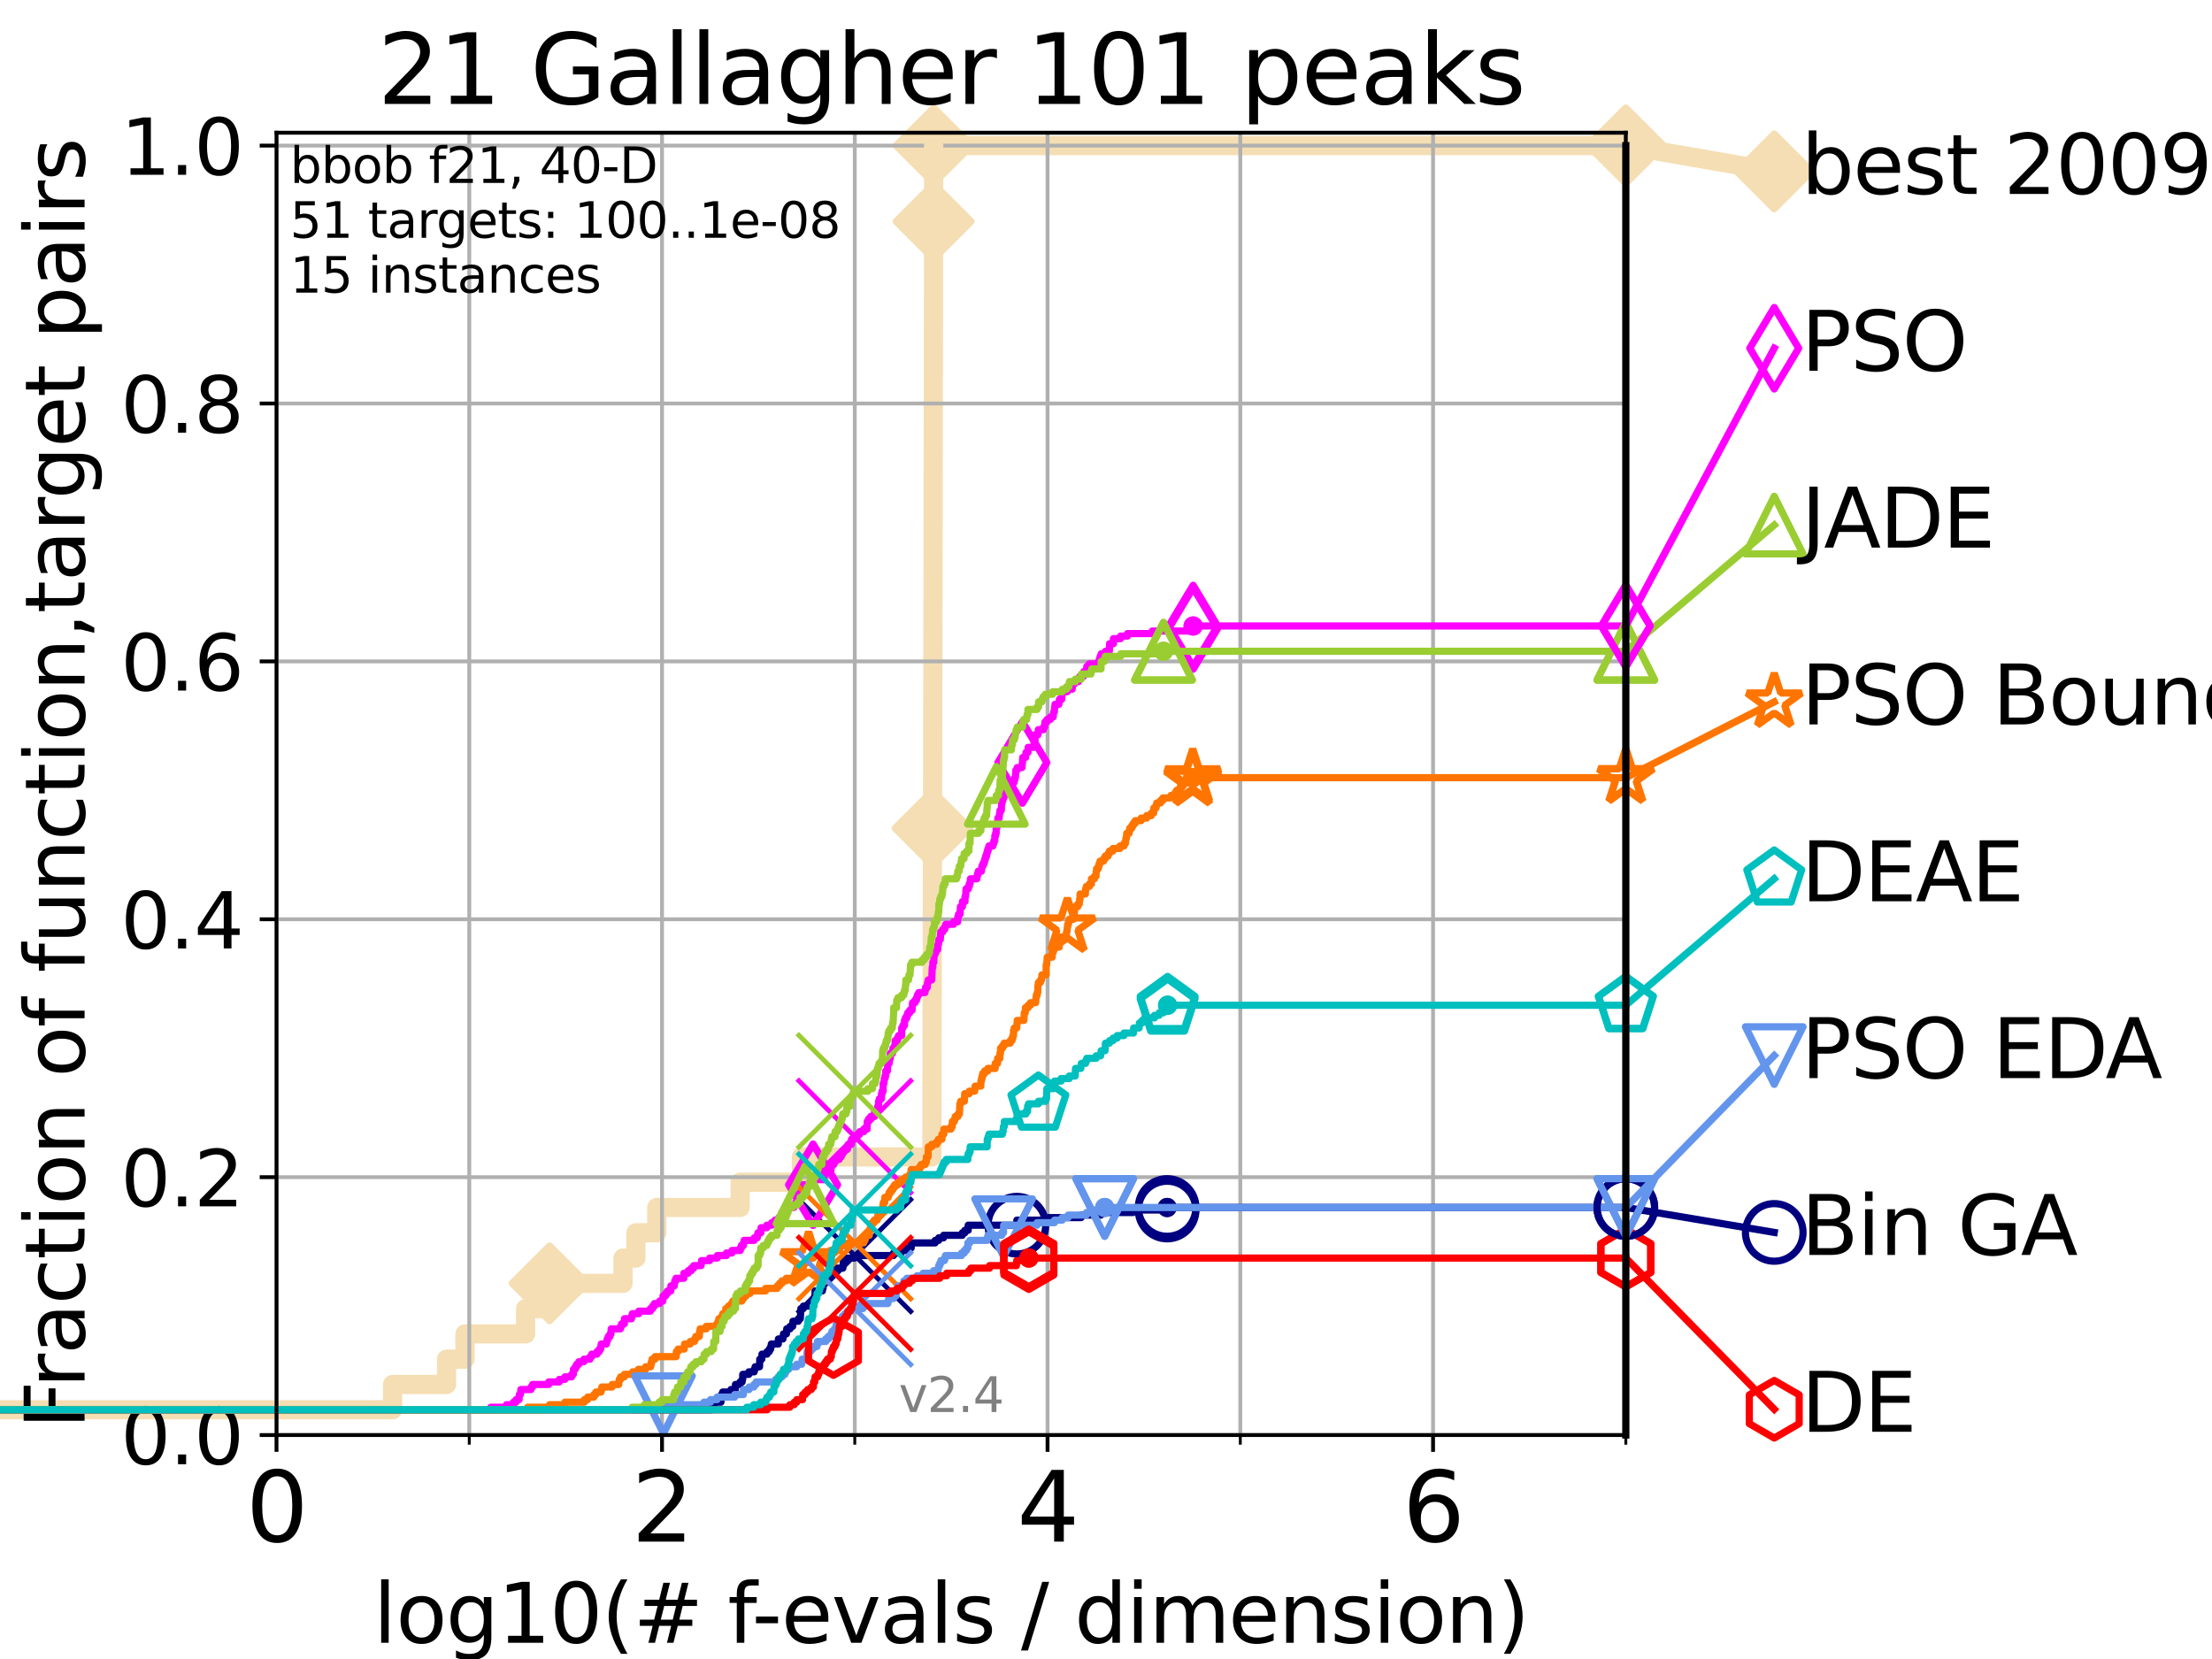 <?xml version="1.0" encoding="utf-8" standalone="no"?>
<!DOCTYPE svg PUBLIC "-//W3C//DTD SVG 1.1//EN"
  "http://www.w3.org/Graphics/SVG/1.1/DTD/svg11.dtd">
<svg height="345.6pt" version="1.1" viewBox="0 0 460.8 345.6" width="460.8pt" xmlns="http://www.w3.org/2000/svg" xmlns:xlink="http://www.w3.org/1999/xlink">
 <defs>
  <style type="text/css">*{stroke-linecap:butt;stroke-linejoin:round;}</style>
 </defs>
 <g id="figure_1">
  <g id="patch_1">
   <path d="M 0 345.6 
L 460.8 345.6 
L 460.8 0 
L 0 0 
z
" style="fill:#ffffff;"/>
  </g>
  <g id="axes_1">
   <g id="patch_2">
    <path d="M 57.6 298.944 
L 338.688 298.944 
L 338.688 27.648 
L 57.6 27.648 
z
" style="fill:#ffffff;"/>
   </g>
   <g id="line2d_1">
    <path d="M -1 293.677 
L 81.776 293.677 
L 81.776 288.41 
L 93.027 288.41 
L 93.027 283.143 
L 96.861 283.143 
L 96.861 277.877 
L 109.491 277.877 
L 109.491 272.61 
L 114.486 272.61 
L 114.486 267.343 
L 129.784 267.343 
L 129.784 262.076 
L 132.47 262.076 
L 132.47 256.809 
L 136.813 256.809 
L 136.813 251.542 
L 154.186 251.542 
L 154.186 246.275 
L 166.948 246.275 
L 166.948 241.009 
L 194.133 241.009 
L 194.133 235.742 
L 194.149 235.742 
L 194.149 230.475 
L 194.153 230.475 
L 194.153 225.208 
L 194.156 225.208 
L 194.156 219.941 
L 194.169 219.941 
L 194.169 214.674 
L 194.175 214.674 
L 194.175 209.407 
L 194.186 209.407 
L 194.186 204.141 
L 194.194 204.141 
L 194.194 198.874 
L 194.205 198.874 
L 194.205 193.607 
L 194.219 193.607 
L 194.219 188.34 
L 194.226 188.34 
L 194.226 183.073 
L 194.237 183.073 
L 194.237 177.806 
L 194.258 177.806 
L 194.258 172.539 
L 194.265 172.539 
L 194.265 167.272 
L 194.274 167.272 
L 194.274 162.006 
L 194.294 162.006 
L 194.294 156.739 
L 194.3 156.739 
L 194.3 151.472 
L 194.31 151.472 
L 194.31 146.205 
L 194.323 146.205 
L 194.323 140.938 
L 194.333 140.938 
L 194.333 135.671 
L 194.344 135.671 
L 194.344 130.404 
L 194.351 130.404 
L 194.351 125.138 
L 194.366 125.138 
L 194.366 119.871 
L 194.373 119.871 
L 194.373 114.604 
L 194.377 114.604 
L 194.377 109.337 
L 194.391 109.337 
L 194.391 104.07 
L 194.397 104.07 
L 194.397 98.803 
L 194.401 98.803 
L 194.401 93.536 
L 194.41 93.536 
L 194.41 88.27 
L 194.419 88.27 
L 194.419 83.003 
L 194.424 83.003 
L 194.424 77.736 
L 194.433 77.736 
L 194.433 72.469 
L 194.442 72.469 
L 194.442 67.202 
L 194.453 67.202 
L 194.453 61.935 
L 194.461 61.935 
L 194.461 56.668 
L 194.468 56.668 
L 194.468 51.402 
L 194.488 51.402 
L 194.488 46.135 
L 194.493 46.135 
L 194.493 40.868 
L 194.498 40.868 
L 194.498 35.601 
L 194.521 35.601 
L 194.521 30.334 
L 338.688 30.334 
" style="fill:none;stroke:#f5deb3;stroke-linecap:square;stroke-width:4;"/>
   </g>
   <g id="line2d_2">
    <defs>
     <path d="M 0 7.778 
L 7.778 0 
L 0 -7.778 
L -7.778 0 
z
" id="m1d7f327d3a" style="stroke:#f5deb3;stroke-linejoin:miter;stroke-width:1.5;"/>
    </defs>
    <g>
     <use style="fill:#f5deb3;stroke:#f5deb3;stroke-linejoin:miter;stroke-width:1.5;" x="114.486" xlink:href="#m1d7f327d3a" y="267.343"/>
     <use style="fill:#f5deb3;stroke:#f5deb3;stroke-linejoin:miter;stroke-width:1.5;" x="194.265" xlink:href="#m1d7f327d3a" y="172.539"/>
     <use style="fill:#f5deb3;stroke:#f5deb3;stroke-linejoin:miter;stroke-width:1.5;" x="194.488" xlink:href="#m1d7f327d3a" y="46.135"/>
     <use style="fill:#f5deb3;stroke:#f5deb3;stroke-linejoin:miter;stroke-width:1.5;" x="194.521" xlink:href="#m1d7f327d3a" y="30.334"/>
     <use style="fill:#f5deb3;stroke:#f5deb3;stroke-linejoin:miter;stroke-width:1.5;" x="194.521" xlink:href="#m1d7f327d3a" y="30.334"/>
     <use style="fill:#f5deb3;stroke:#f5deb3;stroke-linejoin:miter;stroke-width:1.5;" x="338.688" xlink:href="#m1d7f327d3a" y="30.334"/>
    </g>
   </g>
   <g id="line2d_3">
    <path style="fill:none;stroke:#f5deb3;stroke-linecap:square;stroke-width:4;"/>
    <g/>
   </g>
   <g id="line2d_4">
    <path d="M 338.688 30.334 
L 369.608 35.706 
" style="fill:none;stroke:#f5deb3;stroke-linecap:square;stroke-width:4;"/>
    <g>
     <use style="fill:#f5deb3;stroke:#f5deb3;stroke-linejoin:miter;stroke-width:1.5;" x="338.688" xlink:href="#m1d7f327d3a" y="30.334"/>
     <use style="fill:#f5deb3;stroke:#f5deb3;stroke-linejoin:miter;stroke-width:1.5;" x="369.608" xlink:href="#m1d7f327d3a" y="35.706"/>
    </g>
   </g>
   <g id="matplotlib.axis_1">
    <g id="xtick_1">
     <g id="line2d_5">
      <path clip-path="url(#p025e4b40bf)" d="M 57.6 298.944 
L 57.6 27.648 
" style="fill:none;stroke:#b0b0b0;stroke-linecap:square;stroke-width:0.8;"/>
     </g>
     <g id="line2d_6">
      <defs>
       <path d="M 0 0 
L 0 3.5 
" id="me1bcd40452" style="stroke:#000000;stroke-width:0.8;"/>
      </defs>
      <g>
       <use style="stroke:#000000;stroke-width:0.8;" x="57.6" xlink:href="#me1bcd40452" y="298.944"/>
      </g>
     </g>
     <g id="text_1">
      <!-- 0 -->
      <g transform="translate(51.237 321.141)scale(0.2 -0.2)">
       <defs>
        <path d="M 2034 4250 
Q 1547 4250 1301 3770 
Q 1056 3291 1056 2328 
Q 1056 1369 1301 889 
Q 1547 409 2034 409 
Q 2525 409 2770 889 
Q 3016 1369 3016 2328 
Q 3016 3291 2770 3770 
Q 2525 4250 2034 4250 
z
M 2034 4750 
Q 2819 4750 3233 4129 
Q 3647 3509 3647 2328 
Q 3647 1150 3233 529 
Q 2819 -91 2034 -91 
Q 1250 -91 836 529 
Q 422 1150 422 2328 
Q 422 3509 836 4129 
Q 1250 4750 2034 4750 
z
" id="DejaVuSans-30" transform="scale(0.016)"/>
       </defs>
       <use xlink:href="#DejaVuSans-30"/>
      </g>
     </g>
    </g>
    <g id="xtick_2">
     <g id="line2d_7">
      <path clip-path="url(#p025e4b40bf)" d="M 137.911 298.944 
L 137.911 27.648 
" style="fill:none;stroke:#b0b0b0;stroke-linecap:square;stroke-width:0.8;"/>
     </g>
     <g id="line2d_8">
      <g>
       <use style="stroke:#000000;stroke-width:0.8;" x="137.911" xlink:href="#me1bcd40452" y="298.944"/>
      </g>
     </g>
     <g id="text_2">
      <!-- 2 -->
      <g transform="translate(131.548 321.141)scale(0.2 -0.2)">
       <defs>
        <path d="M 1228 531 
L 3431 531 
L 3431 0 
L 469 0 
L 469 531 
Q 828 903 1448 1529 
Q 2069 2156 2228 2338 
Q 2531 2678 2651 2914 
Q 2772 3150 2772 3378 
Q 2772 3750 2511 3984 
Q 2250 4219 1831 4219 
Q 1534 4219 1204 4116 
Q 875 4013 500 3803 
L 500 4441 
Q 881 4594 1212 4672 
Q 1544 4750 1819 4750 
Q 2544 4750 2975 4387 
Q 3406 4025 3406 3419 
Q 3406 3131 3298 2873 
Q 3191 2616 2906 2266 
Q 2828 2175 2409 1742 
Q 1991 1309 1228 531 
z
" id="DejaVuSans-32" transform="scale(0.016)"/>
       </defs>
       <use xlink:href="#DejaVuSans-32"/>
      </g>
     </g>
    </g>
    <g id="xtick_3">
     <g id="line2d_9">
      <path clip-path="url(#p025e4b40bf)" d="M 218.222 298.944 
L 218.222 27.648 
" style="fill:none;stroke:#b0b0b0;stroke-linecap:square;stroke-width:0.8;"/>
     </g>
     <g id="line2d_10">
      <g>
       <use style="stroke:#000000;stroke-width:0.8;" x="218.222" xlink:href="#me1bcd40452" y="298.944"/>
      </g>
     </g>
     <g id="text_3">
      <!-- 4 -->
      <g transform="translate(211.859 321.141)scale(0.2 -0.2)">
       <defs>
        <path d="M 2419 4116 
L 825 1625 
L 2419 1625 
L 2419 4116 
z
M 2253 4666 
L 3047 4666 
L 3047 1625 
L 3713 1625 
L 3713 1100 
L 3047 1100 
L 3047 0 
L 2419 0 
L 2419 1100 
L 313 1100 
L 313 1709 
L 2253 4666 
z
" id="DejaVuSans-34" transform="scale(0.016)"/>
       </defs>
       <use xlink:href="#DejaVuSans-34"/>
      </g>
     </g>
    </g>
    <g id="xtick_4">
     <g id="line2d_11">
      <path clip-path="url(#p025e4b40bf)" d="M 298.533 298.944 
L 298.533 27.648 
" style="fill:none;stroke:#b0b0b0;stroke-linecap:square;stroke-width:0.8;"/>
     </g>
     <g id="line2d_12">
      <g>
       <use style="stroke:#000000;stroke-width:0.8;" x="298.533" xlink:href="#me1bcd40452" y="298.944"/>
      </g>
     </g>
     <g id="text_4">
      <!-- 6 -->
      <g transform="translate(292.17 321.141)scale(0.2 -0.2)">
       <defs>
        <path d="M 2113 2584 
Q 1688 2584 1439 2293 
Q 1191 2003 1191 1497 
Q 1191 994 1439 701 
Q 1688 409 2113 409 
Q 2538 409 2786 701 
Q 3034 994 3034 1497 
Q 3034 2003 2786 2293 
Q 2538 2584 2113 2584 
z
M 3366 4563 
L 3366 3988 
Q 3128 4100 2886 4159 
Q 2644 4219 2406 4219 
Q 1781 4219 1451 3797 
Q 1122 3375 1075 2522 
Q 1259 2794 1537 2939 
Q 1816 3084 2150 3084 
Q 2853 3084 3261 2657 
Q 3669 2231 3669 1497 
Q 3669 778 3244 343 
Q 2819 -91 2113 -91 
Q 1303 -91 875 529 
Q 447 1150 447 2328 
Q 447 3434 972 4092 
Q 1497 4750 2381 4750 
Q 2619 4750 2861 4703 
Q 3103 4656 3366 4563 
z
" id="DejaVuSans-36" transform="scale(0.016)"/>
       </defs>
       <use xlink:href="#DejaVuSans-36"/>
      </g>
     </g>
    </g>
    <g id="xtick_5">
     <g id="line2d_13">
      <path clip-path="url(#p025e4b40bf)" d="M 97.755 298.944 
L 97.755 27.648 
" style="fill:none;stroke:#b0b0b0;stroke-linecap:square;stroke-width:0.8;"/>
     </g>
     <g id="line2d_14">
      <defs>
       <path d="M 0 0 
L 0 2 
" id="mfa3fad6c06" style="stroke:#000000;stroke-width:0.6;"/>
      </defs>
      <g>
       <use style="stroke:#000000;stroke-width:0.6;" x="97.755" xlink:href="#mfa3fad6c06" y="298.944"/>
      </g>
     </g>
    </g>
    <g id="xtick_6">
     <g id="line2d_15">
      <path clip-path="url(#p025e4b40bf)" d="M 178.066 298.944 
L 178.066 27.648 
" style="fill:none;stroke:#b0b0b0;stroke-linecap:square;stroke-width:0.8;"/>
     </g>
     <g id="line2d_16">
      <g>
       <use style="stroke:#000000;stroke-width:0.6;" x="178.066" xlink:href="#mfa3fad6c06" y="298.944"/>
      </g>
     </g>
    </g>
    <g id="xtick_7">
     <g id="line2d_17">
      <path clip-path="url(#p025e4b40bf)" d="M 258.377 298.944 
L 258.377 27.648 
" style="fill:none;stroke:#b0b0b0;stroke-linecap:square;stroke-width:0.8;"/>
     </g>
     <g id="line2d_18">
      <g>
       <use style="stroke:#000000;stroke-width:0.6;" x="258.377" xlink:href="#mfa3fad6c06" y="298.944"/>
      </g>
     </g>
    </g>
    <g id="xtick_8">
     <g id="line2d_19">
      <path clip-path="url(#p025e4b40bf)" d="M 338.688 298.944 
L 338.688 27.648 
" style="fill:none;stroke:#b0b0b0;stroke-linecap:square;stroke-width:0.8;"/>
     </g>
     <g id="line2d_20">
      <g>
       <use style="stroke:#000000;stroke-width:0.6;" x="338.688" xlink:href="#mfa3fad6c06" y="298.944"/>
      </g>
     </g>
    </g>
    <g id="text_5">
     <!-- log10(# f-evals / dimension) -->
     <g transform="translate(77.764 342.218)scale(0.17 -0.17)">
      <defs>
       <path d="M 603 4863 
L 1178 4863 
L 1178 0 
L 603 0 
L 603 4863 
z
" id="DejaVuSans-6c" transform="scale(0.016)"/>
       <path d="M 1959 3097 
Q 1497 3097 1228 2736 
Q 959 2375 959 1747 
Q 959 1119 1226 758 
Q 1494 397 1959 397 
Q 2419 397 2687 759 
Q 2956 1122 2956 1747 
Q 2956 2369 2687 2733 
Q 2419 3097 1959 3097 
z
M 1959 3584 
Q 2709 3584 3137 3096 
Q 3566 2609 3566 1747 
Q 3566 888 3137 398 
Q 2709 -91 1959 -91 
Q 1206 -91 779 398 
Q 353 888 353 1747 
Q 353 2609 779 3096 
Q 1206 3584 1959 3584 
z
" id="DejaVuSans-6f" transform="scale(0.016)"/>
       <path d="M 2906 1791 
Q 2906 2416 2648 2759 
Q 2391 3103 1925 3103 
Q 1463 3103 1205 2759 
Q 947 2416 947 1791 
Q 947 1169 1205 825 
Q 1463 481 1925 481 
Q 2391 481 2648 825 
Q 2906 1169 2906 1791 
z
M 3481 434 
Q 3481 -459 3084 -895 
Q 2688 -1331 1869 -1331 
Q 1566 -1331 1297 -1286 
Q 1028 -1241 775 -1147 
L 775 -588 
Q 1028 -725 1275 -790 
Q 1522 -856 1778 -856 
Q 2344 -856 2625 -561 
Q 2906 -266 2906 331 
L 2906 616 
Q 2728 306 2450 153 
Q 2172 0 1784 0 
Q 1141 0 747 490 
Q 353 981 353 1791 
Q 353 2603 747 3093 
Q 1141 3584 1784 3584 
Q 2172 3584 2450 3431 
Q 2728 3278 2906 2969 
L 2906 3500 
L 3481 3500 
L 3481 434 
z
" id="DejaVuSans-67" transform="scale(0.016)"/>
       <path d="M 794 531 
L 1825 531 
L 1825 4091 
L 703 3866 
L 703 4441 
L 1819 4666 
L 2450 4666 
L 2450 531 
L 3481 531 
L 3481 0 
L 794 0 
L 794 531 
z
" id="DejaVuSans-31" transform="scale(0.016)"/>
       <path d="M 1984 4856 
Q 1566 4138 1362 3434 
Q 1159 2731 1159 2009 
Q 1159 1288 1364 580 
Q 1569 -128 1984 -844 
L 1484 -844 
Q 1016 -109 783 600 
Q 550 1309 550 2009 
Q 550 2706 781 3412 
Q 1013 4119 1484 4856 
L 1984 4856 
z
" id="DejaVuSans-28" transform="scale(0.016)"/>
       <path d="M 3272 2816 
L 2363 2816 
L 2100 1772 
L 3016 1772 
L 3272 2816 
z
M 2803 4594 
L 2478 3297 
L 3391 3297 
L 3719 4594 
L 4219 4594 
L 3897 3297 
L 4872 3297 
L 4872 2816 
L 3775 2816 
L 3519 1772 
L 4513 1772 
L 4513 1294 
L 3397 1294 
L 3072 0 
L 2572 0 
L 2894 1294 
L 1978 1294 
L 1656 0 
L 1153 0 
L 1478 1294 
L 494 1294 
L 494 1772 
L 1594 1772 
L 1856 2816 
L 850 2816 
L 850 3297 
L 1978 3297 
L 2297 4594 
L 2803 4594 
z
" id="DejaVuSans-23" transform="scale(0.016)"/>
       <path id="DejaVuSans-20" transform="scale(0.016)"/>
       <path d="M 2375 4863 
L 2375 4384 
L 1825 4384 
Q 1516 4384 1395 4259 
Q 1275 4134 1275 3809 
L 1275 3500 
L 2222 3500 
L 2222 3053 
L 1275 3053 
L 1275 0 
L 697 0 
L 697 3053 
L 147 3053 
L 147 3500 
L 697 3500 
L 697 3744 
Q 697 4328 969 4595 
Q 1241 4863 1831 4863 
L 2375 4863 
z
" id="DejaVuSans-66" transform="scale(0.016)"/>
       <path d="M 313 2009 
L 1997 2009 
L 1997 1497 
L 313 1497 
L 313 2009 
z
" id="DejaVuSans-2d" transform="scale(0.016)"/>
       <path d="M 3597 1894 
L 3597 1613 
L 953 1613 
Q 991 1019 1311 708 
Q 1631 397 2203 397 
Q 2534 397 2845 478 
Q 3156 559 3463 722 
L 3463 178 
Q 3153 47 2828 -22 
Q 2503 -91 2169 -91 
Q 1331 -91 842 396 
Q 353 884 353 1716 
Q 353 2575 817 3079 
Q 1281 3584 2069 3584 
Q 2775 3584 3186 3129 
Q 3597 2675 3597 1894 
z
M 3022 2063 
Q 3016 2534 2758 2815 
Q 2500 3097 2075 3097 
Q 1594 3097 1305 2825 
Q 1016 2553 972 2059 
L 3022 2063 
z
" id="DejaVuSans-65" transform="scale(0.016)"/>
       <path d="M 191 3500 
L 800 3500 
L 1894 563 
L 2988 3500 
L 3597 3500 
L 2284 0 
L 1503 0 
L 191 3500 
z
" id="DejaVuSans-76" transform="scale(0.016)"/>
       <path d="M 2194 1759 
Q 1497 1759 1228 1600 
Q 959 1441 959 1056 
Q 959 750 1161 570 
Q 1363 391 1709 391 
Q 2188 391 2477 730 
Q 2766 1069 2766 1631 
L 2766 1759 
L 2194 1759 
z
M 3341 1997 
L 3341 0 
L 2766 0 
L 2766 531 
Q 2569 213 2275 61 
Q 1981 -91 1556 -91 
Q 1019 -91 701 211 
Q 384 513 384 1019 
Q 384 1609 779 1909 
Q 1175 2209 1959 2209 
L 2766 2209 
L 2766 2266 
Q 2766 2663 2505 2880 
Q 2244 3097 1772 3097 
Q 1472 3097 1187 3025 
Q 903 2953 641 2809 
L 641 3341 
Q 956 3463 1253 3523 
Q 1550 3584 1831 3584 
Q 2591 3584 2966 3190 
Q 3341 2797 3341 1997 
z
" id="DejaVuSans-61" transform="scale(0.016)"/>
       <path d="M 2834 3397 
L 2834 2853 
Q 2591 2978 2328 3040 
Q 2066 3103 1784 3103 
Q 1356 3103 1142 2972 
Q 928 2841 928 2578 
Q 928 2378 1081 2264 
Q 1234 2150 1697 2047 
L 1894 2003 
Q 2506 1872 2764 1633 
Q 3022 1394 3022 966 
Q 3022 478 2636 193 
Q 2250 -91 1575 -91 
Q 1294 -91 989 -36 
Q 684 19 347 128 
L 347 722 
Q 666 556 975 473 
Q 1284 391 1588 391 
Q 1994 391 2212 530 
Q 2431 669 2431 922 
Q 2431 1156 2273 1281 
Q 2116 1406 1581 1522 
L 1381 1569 
Q 847 1681 609 1914 
Q 372 2147 372 2553 
Q 372 3047 722 3315 
Q 1072 3584 1716 3584 
Q 2034 3584 2315 3537 
Q 2597 3491 2834 3397 
z
" id="DejaVuSans-73" transform="scale(0.016)"/>
       <path d="M 1625 4666 
L 2156 4666 
L 531 -594 
L 0 -594 
L 1625 4666 
z
" id="DejaVuSans-2f" transform="scale(0.016)"/>
       <path d="M 2906 2969 
L 2906 4863 
L 3481 4863 
L 3481 0 
L 2906 0 
L 2906 525 
Q 2725 213 2448 61 
Q 2172 -91 1784 -91 
Q 1150 -91 751 415 
Q 353 922 353 1747 
Q 353 2572 751 3078 
Q 1150 3584 1784 3584 
Q 2172 3584 2448 3432 
Q 2725 3281 2906 2969 
z
M 947 1747 
Q 947 1113 1208 752 
Q 1469 391 1925 391 
Q 2381 391 2643 752 
Q 2906 1113 2906 1747 
Q 2906 2381 2643 2742 
Q 2381 3103 1925 3103 
Q 1469 3103 1208 2742 
Q 947 2381 947 1747 
z
" id="DejaVuSans-64" transform="scale(0.016)"/>
       <path d="M 603 3500 
L 1178 3500 
L 1178 0 
L 603 0 
L 603 3500 
z
M 603 4863 
L 1178 4863 
L 1178 4134 
L 603 4134 
L 603 4863 
z
" id="DejaVuSans-69" transform="scale(0.016)"/>
       <path d="M 3328 2828 
Q 3544 3216 3844 3400 
Q 4144 3584 4550 3584 
Q 5097 3584 5394 3201 
Q 5691 2819 5691 2113 
L 5691 0 
L 5113 0 
L 5113 2094 
Q 5113 2597 4934 2840 
Q 4756 3084 4391 3084 
Q 3944 3084 3684 2787 
Q 3425 2491 3425 1978 
L 3425 0 
L 2847 0 
L 2847 2094 
Q 2847 2600 2669 2842 
Q 2491 3084 2119 3084 
Q 1678 3084 1418 2786 
Q 1159 2488 1159 1978 
L 1159 0 
L 581 0 
L 581 3500 
L 1159 3500 
L 1159 2956 
Q 1356 3278 1631 3431 
Q 1906 3584 2284 3584 
Q 2666 3584 2933 3390 
Q 3200 3197 3328 2828 
z
" id="DejaVuSans-6d" transform="scale(0.016)"/>
       <path d="M 3513 2113 
L 3513 0 
L 2938 0 
L 2938 2094 
Q 2938 2591 2744 2837 
Q 2550 3084 2163 3084 
Q 1697 3084 1428 2787 
Q 1159 2491 1159 1978 
L 1159 0 
L 581 0 
L 581 3500 
L 1159 3500 
L 1159 2956 
Q 1366 3272 1645 3428 
Q 1925 3584 2291 3584 
Q 2894 3584 3203 3211 
Q 3513 2838 3513 2113 
z
" id="DejaVuSans-6e" transform="scale(0.016)"/>
       <path d="M 513 4856 
L 1013 4856 
Q 1481 4119 1714 3412 
Q 1947 2706 1947 2009 
Q 1947 1309 1714 600 
Q 1481 -109 1013 -844 
L 513 -844 
Q 928 -128 1133 580 
Q 1338 1288 1338 2009 
Q 1338 2731 1133 3434 
Q 928 4138 513 4856 
z
" id="DejaVuSans-29" transform="scale(0.016)"/>
      </defs>
      <use xlink:href="#DejaVuSans-6c"/>
      <use x="27.783" xlink:href="#DejaVuSans-6f"/>
      <use x="88.965" xlink:href="#DejaVuSans-67"/>
      <use x="152.441" xlink:href="#DejaVuSans-31"/>
      <use x="216.064" xlink:href="#DejaVuSans-30"/>
      <use x="279.688" xlink:href="#DejaVuSans-28"/>
      <use x="318.701" xlink:href="#DejaVuSans-23"/>
      <use x="402.49" xlink:href="#DejaVuSans-20"/>
      <use x="434.277" xlink:href="#DejaVuSans-66"/>
      <use x="463.982" xlink:href="#DejaVuSans-2d"/>
      <use x="500.066" xlink:href="#DejaVuSans-65"/>
      <use x="561.59" xlink:href="#DejaVuSans-76"/>
      <use x="620.77" xlink:href="#DejaVuSans-61"/>
      <use x="682.049" xlink:href="#DejaVuSans-6c"/>
      <use x="709.832" xlink:href="#DejaVuSans-73"/>
      <use x="761.932" xlink:href="#DejaVuSans-20"/>
      <use x="793.719" xlink:href="#DejaVuSans-2f"/>
      <use x="827.41" xlink:href="#DejaVuSans-20"/>
      <use x="859.197" xlink:href="#DejaVuSans-64"/>
      <use x="922.674" xlink:href="#DejaVuSans-69"/>
      <use x="950.457" xlink:href="#DejaVuSans-6d"/>
      <use x="1047.869" xlink:href="#DejaVuSans-65"/>
      <use x="1109.393" xlink:href="#DejaVuSans-6e"/>
      <use x="1172.771" xlink:href="#DejaVuSans-73"/>
      <use x="1224.871" xlink:href="#DejaVuSans-69"/>
      <use x="1252.654" xlink:href="#DejaVuSans-6f"/>
      <use x="1313.836" xlink:href="#DejaVuSans-6e"/>
      <use x="1377.215" xlink:href="#DejaVuSans-29"/>
     </g>
    </g>
   </g>
   <g id="matplotlib.axis_2">
    <g id="ytick_1">
     <g id="line2d_21">
      <path clip-path="url(#p025e4b40bf)" d="M 57.6 298.944 
L 338.688 298.944 
" style="fill:none;stroke:#b0b0b0;stroke-linecap:square;stroke-width:0.8;"/>
     </g>
     <g id="line2d_22">
      <defs>
       <path d="M 0 0 
L -3.5 0 
" id="mc5a136de57" style="stroke:#000000;stroke-width:0.8;"/>
      </defs>
      <g>
       <use style="stroke:#000000;stroke-width:0.8;" x="57.6" xlink:href="#mc5a136de57" y="298.944"/>
      </g>
     </g>
     <g id="text_6">
      <!-- 0.0 -->
      <g transform="translate(25.155 305.023)scale(0.16 -0.16)">
       <defs>
        <path d="M 684 794 
L 1344 794 
L 1344 0 
L 684 0 
L 684 794 
z
" id="DejaVuSans-2e" transform="scale(0.016)"/>
       </defs>
       <use xlink:href="#DejaVuSans-30"/>
       <use x="63.623" xlink:href="#DejaVuSans-2e"/>
       <use x="95.41" xlink:href="#DejaVuSans-30"/>
      </g>
     </g>
    </g>
    <g id="ytick_2">
     <g id="line2d_23">
      <path clip-path="url(#p025e4b40bf)" d="M 57.6 245.222 
L 338.688 245.222 
" style="fill:none;stroke:#b0b0b0;stroke-linecap:square;stroke-width:0.8;"/>
     </g>
     <g id="line2d_24">
      <g>
       <use style="stroke:#000000;stroke-width:0.8;" x="57.6" xlink:href="#mc5a136de57" y="245.222"/>
      </g>
     </g>
     <g id="text_7">
      <!-- 0.2 -->
      <g transform="translate(25.155 251.301)scale(0.16 -0.16)">
       <use xlink:href="#DejaVuSans-30"/>
       <use x="63.623" xlink:href="#DejaVuSans-2e"/>
       <use x="95.41" xlink:href="#DejaVuSans-32"/>
      </g>
     </g>
    </g>
    <g id="ytick_3">
     <g id="line2d_25">
      <path clip-path="url(#p025e4b40bf)" d="M 57.6 191.5 
L 338.688 191.5 
" style="fill:none;stroke:#b0b0b0;stroke-linecap:square;stroke-width:0.8;"/>
     </g>
     <g id="line2d_26">
      <g>
       <use style="stroke:#000000;stroke-width:0.8;" x="57.6" xlink:href="#mc5a136de57" y="191.5"/>
      </g>
     </g>
     <g id="text_8">
      <!-- 0.4 -->
      <g transform="translate(25.155 197.579)scale(0.16 -0.16)">
       <use xlink:href="#DejaVuSans-30"/>
       <use x="63.623" xlink:href="#DejaVuSans-2e"/>
       <use x="95.41" xlink:href="#DejaVuSans-34"/>
      </g>
     </g>
    </g>
    <g id="ytick_4">
     <g id="line2d_27">
      <path clip-path="url(#p025e4b40bf)" d="M 57.6 137.778 
L 338.688 137.778 
" style="fill:none;stroke:#b0b0b0;stroke-linecap:square;stroke-width:0.8;"/>
     </g>
     <g id="line2d_28">
      <g>
       <use style="stroke:#000000;stroke-width:0.8;" x="57.6" xlink:href="#mc5a136de57" y="137.778"/>
      </g>
     </g>
     <g id="text_9">
      <!-- 0.6 -->
      <g transform="translate(25.155 143.857)scale(0.16 -0.16)">
       <use xlink:href="#DejaVuSans-30"/>
       <use x="63.623" xlink:href="#DejaVuSans-2e"/>
       <use x="95.41" xlink:href="#DejaVuSans-36"/>
      </g>
     </g>
    </g>
    <g id="ytick_5">
     <g id="line2d_29">
      <path clip-path="url(#p025e4b40bf)" d="M 57.6 84.056 
L 338.688 84.056 
" style="fill:none;stroke:#b0b0b0;stroke-linecap:square;stroke-width:0.8;"/>
     </g>
     <g id="line2d_30">
      <g>
       <use style="stroke:#000000;stroke-width:0.8;" x="57.6" xlink:href="#mc5a136de57" y="84.056"/>
      </g>
     </g>
     <g id="text_10">
      <!-- 0.8 -->
      <g transform="translate(25.155 90.135)scale(0.16 -0.16)">
       <defs>
        <path d="M 2034 2216 
Q 1584 2216 1326 1975 
Q 1069 1734 1069 1313 
Q 1069 891 1326 650 
Q 1584 409 2034 409 
Q 2484 409 2743 651 
Q 3003 894 3003 1313 
Q 3003 1734 2745 1975 
Q 2488 2216 2034 2216 
z
M 1403 2484 
Q 997 2584 770 2862 
Q 544 3141 544 3541 
Q 544 4100 942 4425 
Q 1341 4750 2034 4750 
Q 2731 4750 3128 4425 
Q 3525 4100 3525 3541 
Q 3525 3141 3298 2862 
Q 3072 2584 2669 2484 
Q 3125 2378 3379 2068 
Q 3634 1759 3634 1313 
Q 3634 634 3220 271 
Q 2806 -91 2034 -91 
Q 1263 -91 848 271 
Q 434 634 434 1313 
Q 434 1759 690 2068 
Q 947 2378 1403 2484 
z
M 1172 3481 
Q 1172 3119 1398 2916 
Q 1625 2713 2034 2713 
Q 2441 2713 2670 2916 
Q 2900 3119 2900 3481 
Q 2900 3844 2670 4047 
Q 2441 4250 2034 4250 
Q 1625 4250 1398 4047 
Q 1172 3844 1172 3481 
z
" id="DejaVuSans-38" transform="scale(0.016)"/>
       </defs>
       <use xlink:href="#DejaVuSans-30"/>
       <use x="63.623" xlink:href="#DejaVuSans-2e"/>
       <use x="95.41" xlink:href="#DejaVuSans-38"/>
      </g>
     </g>
    </g>
    <g id="ytick_6">
     <g id="line2d_31">
      <path clip-path="url(#p025e4b40bf)" d="M 57.6 30.334 
L 338.688 30.334 
" style="fill:none;stroke:#b0b0b0;stroke-linecap:square;stroke-width:0.8;"/>
     </g>
     <g id="line2d_32">
      <g>
       <use style="stroke:#000000;stroke-width:0.8;" x="57.6" xlink:href="#mc5a136de57" y="30.334"/>
      </g>
     </g>
     <g id="text_11">
      <!-- 1.0 -->
      <g transform="translate(25.155 36.413)scale(0.16 -0.16)">
       <use xlink:href="#DejaVuSans-31"/>
       <use x="63.623" xlink:href="#DejaVuSans-2e"/>
       <use x="95.41" xlink:href="#DejaVuSans-30"/>
      </g>
     </g>
    </g>
    <g id="text_12">
     <!-- Fraction of function,target pairs -->
     <g transform="translate(17.62 297.681)rotate(-90)scale(0.17 -0.17)">
      <defs>
       <path d="M 628 4666 
L 3309 4666 
L 3309 4134 
L 1259 4134 
L 1259 2759 
L 3109 2759 
L 3109 2228 
L 1259 2228 
L 1259 0 
L 628 0 
L 628 4666 
z
" id="DejaVuSans-46" transform="scale(0.016)"/>
       <path d="M 2631 2963 
Q 2534 3019 2420 3045 
Q 2306 3072 2169 3072 
Q 1681 3072 1420 2755 
Q 1159 2438 1159 1844 
L 1159 0 
L 581 0 
L 581 3500 
L 1159 3500 
L 1159 2956 
Q 1341 3275 1631 3429 
Q 1922 3584 2338 3584 
Q 2397 3584 2469 3576 
Q 2541 3569 2628 3553 
L 2631 2963 
z
" id="DejaVuSans-72" transform="scale(0.016)"/>
       <path d="M 3122 3366 
L 3122 2828 
Q 2878 2963 2633 3030 
Q 2388 3097 2138 3097 
Q 1578 3097 1268 2742 
Q 959 2388 959 1747 
Q 959 1106 1268 751 
Q 1578 397 2138 397 
Q 2388 397 2633 464 
Q 2878 531 3122 666 
L 3122 134 
Q 2881 22 2623 -34 
Q 2366 -91 2075 -91 
Q 1284 -91 818 406 
Q 353 903 353 1747 
Q 353 2603 823 3093 
Q 1294 3584 2113 3584 
Q 2378 3584 2631 3529 
Q 2884 3475 3122 3366 
z
" id="DejaVuSans-63" transform="scale(0.016)"/>
       <path d="M 1172 4494 
L 1172 3500 
L 2356 3500 
L 2356 3053 
L 1172 3053 
L 1172 1153 
Q 1172 725 1289 603 
Q 1406 481 1766 481 
L 2356 481 
L 2356 0 
L 1766 0 
Q 1100 0 847 248 
Q 594 497 594 1153 
L 594 3053 
L 172 3053 
L 172 3500 
L 594 3500 
L 594 4494 
L 1172 4494 
z
" id="DejaVuSans-74" transform="scale(0.016)"/>
       <path d="M 544 1381 
L 544 3500 
L 1119 3500 
L 1119 1403 
Q 1119 906 1312 657 
Q 1506 409 1894 409 
Q 2359 409 2629 706 
Q 2900 1003 2900 1516 
L 2900 3500 
L 3475 3500 
L 3475 0 
L 2900 0 
L 2900 538 
Q 2691 219 2414 64 
Q 2138 -91 1772 -91 
Q 1169 -91 856 284 
Q 544 659 544 1381 
z
M 1991 3584 
L 1991 3584 
z
" id="DejaVuSans-75" transform="scale(0.016)"/>
       <path d="M 750 794 
L 1409 794 
L 1409 256 
L 897 -744 
L 494 -744 
L 750 256 
L 750 794 
z
" id="DejaVuSans-2c" transform="scale(0.016)"/>
       <path d="M 1159 525 
L 1159 -1331 
L 581 -1331 
L 581 3500 
L 1159 3500 
L 1159 2969 
Q 1341 3281 1617 3432 
Q 1894 3584 2278 3584 
Q 2916 3584 3314 3078 
Q 3713 2572 3713 1747 
Q 3713 922 3314 415 
Q 2916 -91 2278 -91 
Q 1894 -91 1617 61 
Q 1341 213 1159 525 
z
M 3116 1747 
Q 3116 2381 2855 2742 
Q 2594 3103 2138 3103 
Q 1681 3103 1420 2742 
Q 1159 2381 1159 1747 
Q 1159 1113 1420 752 
Q 1681 391 2138 391 
Q 2594 391 2855 752 
Q 3116 1113 3116 1747 
z
" id="DejaVuSans-70" transform="scale(0.016)"/>
      </defs>
      <use xlink:href="#DejaVuSans-46"/>
      <use x="50.27" xlink:href="#DejaVuSans-72"/>
      <use x="91.383" xlink:href="#DejaVuSans-61"/>
      <use x="152.662" xlink:href="#DejaVuSans-63"/>
      <use x="207.643" xlink:href="#DejaVuSans-74"/>
      <use x="246.852" xlink:href="#DejaVuSans-69"/>
      <use x="274.635" xlink:href="#DejaVuSans-6f"/>
      <use x="335.816" xlink:href="#DejaVuSans-6e"/>
      <use x="399.195" xlink:href="#DejaVuSans-20"/>
      <use x="430.982" xlink:href="#DejaVuSans-6f"/>
      <use x="492.164" xlink:href="#DejaVuSans-66"/>
      <use x="527.369" xlink:href="#DejaVuSans-20"/>
      <use x="559.156" xlink:href="#DejaVuSans-66"/>
      <use x="594.361" xlink:href="#DejaVuSans-75"/>
      <use x="657.74" xlink:href="#DejaVuSans-6e"/>
      <use x="721.119" xlink:href="#DejaVuSans-63"/>
      <use x="776.1" xlink:href="#DejaVuSans-74"/>
      <use x="815.309" xlink:href="#DejaVuSans-69"/>
      <use x="843.092" xlink:href="#DejaVuSans-6f"/>
      <use x="904.273" xlink:href="#DejaVuSans-6e"/>
      <use x="967.652" xlink:href="#DejaVuSans-2c"/>
      <use x="999.439" xlink:href="#DejaVuSans-74"/>
      <use x="1038.648" xlink:href="#DejaVuSans-61"/>
      <use x="1099.928" xlink:href="#DejaVuSans-72"/>
      <use x="1139.291" xlink:href="#DejaVuSans-67"/>
      <use x="1202.768" xlink:href="#DejaVuSans-65"/>
      <use x="1264.291" xlink:href="#DejaVuSans-74"/>
      <use x="1303.5" xlink:href="#DejaVuSans-20"/>
      <use x="1335.287" xlink:href="#DejaVuSans-70"/>
      <use x="1398.764" xlink:href="#DejaVuSans-61"/>
      <use x="1460.043" xlink:href="#DejaVuSans-69"/>
      <use x="1487.826" xlink:href="#DejaVuSans-72"/>
      <use x="1528.939" xlink:href="#DejaVuSans-73"/>
     </g>
    </g>
   </g>
   <g id="line2d_33">
    <defs>
     <path d="M 0 1.5 
C 0.398 1.5 0.779 1.342 1.061 1.061 
C 1.342 0.779 1.5 0.398 1.5 0 
C 1.5 -0.398 1.342 -0.779 1.061 -1.061 
C 0.779 -1.342 0.398 -1.5 0 -1.5 
C -0.398 -1.5 -0.779 -1.342 -1.061 -1.061 
C -1.342 -0.779 -1.5 -0.398 -1.5 0 
C -1.5 0.398 -1.342 0.779 -1.061 1.061 
C -0.779 1.342 -0.398 1.5 0 1.5 
z
" id="m6c96d9eb6a" style="stroke:#f5deb3;"/>
    </defs>
    <g>
     <use style="fill:#f5deb3;stroke:#f5deb3;" x="194.521" xlink:href="#m6c96d9eb6a" y="30.334"/>
     <use style="fill:#f5deb3;stroke:#f5deb3;" x="194.521" xlink:href="#m6c96d9eb6a" y="30.334"/>
    </g>
   </g>
   <g id="line2d_34">
    <defs>
     <path d="M 0 1.5 
C 0.398 1.5 0.779 1.342 1.061 1.061 
C 1.342 0.779 1.5 0.398 1.5 0 
C 1.5 -0.398 1.342 -0.779 1.061 -1.061 
C 0.779 -1.342 0.398 -1.5 0 -1.5 
C -0.398 -1.5 -0.779 -1.342 -1.061 -1.061 
C -1.342 -0.779 -1.5 -0.398 -1.5 0 
C -1.5 0.398 -1.342 0.779 -1.061 1.061 
C -0.779 1.342 -0.398 1.5 0 1.5 
z
" id="m69a6295652" style="stroke:#000080;"/>
    </defs>
    <g>
     <use style="fill:#000080;stroke:#000080;" x="243.134" xlink:href="#m69a6295652" y="251.542"/>
     <use style="fill:#000080;stroke:#000080;" x="243.134" xlink:href="#m69a6295652" y="251.542"/>
    </g>
   </g>
   <g id="line2d_35">
    <path d="M -1 293.677 
L 148.236 293.677 
L 148.236 293.15 
L 148.493 293.15 
L 148.493 292.624 
L 148.787 292.624 
L 148.787 292.097 
L 150.183 292.097 
L 150.289 290.517 
L 150.544 290.517 
L 150.544 289.99 
L 152.272 289.99 
L 152.272 289.464 
L 153.189 289.464 
L 153.207 288.41 
L 154.159 288.41 
L 154.159 287.884 
L 154.606 287.884 
L 154.606 287.357 
L 154.718 287.357 
L 154.726 286.304 
L 155.999 286.304 
L 155.999 285.777 
L 157.108 285.777 
L 157.108 285.25 
L 157.309 285.25 
L 157.309 284.723 
L 158.223 284.723 
L 158.272 283.143 
L 158.696 283.143 
L 158.733 282.09 
L 159.793 282.09 
L 159.793 281.563 
L 160.257 281.563 
L 160.257 281.037 
L 160.548 281.037 
L 160.548 280.51 
L 160.675 280.51 
L 160.675 279.983 
L 162.14 279.983 
L 162.149 278.93 
L 163.098 278.93 
L 163.205 277.877 
L 163.831 277.877 
L 163.885 276.823 
L 164.582 276.823 
L 164.582 276.296 
L 165.134 276.296 
L 165.184 275.243 
L 166.306 275.243 
L 166.306 274.716 
L 166.715 274.716 
L 166.813 273.136 
L 166.834 273.136 
L 166.834 272.61 
L 167.347 272.61 
L 167.347 272.083 
L 168.822 272.083 
L 168.822 271.556 
L 169.14 271.556 
L 169.14 271.03 
L 169.455 271.03 
L 169.455 270.503 
L 169.766 270.503 
L 169.79 268.923 
L 171.319 268.923 
L 171.319 268.396 
L 171.454 268.396 
L 171.475 267.343 
L 171.577 267.343 
L 171.577 266.816 
L 172.475 266.816 
L 172.475 266.289 
L 172.743 266.289 
L 172.816 265.236 
L 172.902 265.236 
L 172.902 264.709 
L 173.596 264.709 
L 173.596 264.183 
L 175.588 264.183 
L 175.692 262.603 
L 175.987 262.603 
L 175.987 262.076 
L 178.034 262.076 
L 178.034 261.549 
L 186.138 261.549 
L 186.138 261.023 
L 187.733 261.023 
L 187.733 260.496 
L 189.146 260.496 
L 189.146 259.969 
L 189.823 259.969 
L 189.823 258.916 
L 194.81 258.916 
L 194.81 258.389 
L 195.553 258.389 
L 195.553 257.862 
L 196.559 257.862 
L 196.559 257.336 
L 200.463 257.336 
L 200.463 256.809 
L 201.003 256.809 
L 201.003 256.282 
L 201.697 256.282 
L 201.697 255.229 
L 211.829 255.229 
L 211.829 254.176 
L 217.737 254.176 
L 217.737 253.649 
L 225.212 253.649 
L 225.212 253.122 
L 229.352 253.122 
L 229.352 252.596 
L 236.006 252.596 
L 236.006 252.069 
L 243.134 252.069 
L 243.134 251.542 
L 338.688 251.542 
L 338.688 251.542 
" style="fill:none;stroke:#000080;stroke-linecap:square;stroke-width:1.5;"/>
   </g>
   <g id="line2d_36">
    <defs>
     <path d="M 0 6 
C 1.591 6 3.117 5.368 4.243 4.243 
C 5.368 3.117 6 1.591 6 0 
C 6 -1.591 5.368 -3.117 4.243 -4.243 
C 3.117 -5.368 1.591 -6 0 -6 
C -1.591 -6 -3.117 -5.368 -4.243 -4.243 
C -5.368 -3.117 -6 -1.591 -6 0 
C -6 1.591 -5.368 3.117 -4.243 4.243 
C -3.117 5.368 -1.591 6 0 6 
z
" id="m5a5acd6826" style="stroke:#000080;stroke-width:1.5;"/>
    </defs>
    <g>
     <use style="fill-opacity:0;stroke:#000080;stroke-width:1.5;" x="211.829" xlink:href="#m5a5acd6826" y="255.229"/>
     <use style="fill-opacity:0;stroke:#000080;stroke-width:1.5;" x="243.134" xlink:href="#m5a5acd6826" y="252.069"/>
     <use style="fill-opacity:0;stroke:#000080;stroke-width:1.5;" x="243.134" xlink:href="#m5a5acd6826" y="251.542"/>
     <use style="fill-opacity:0;stroke:#000080;stroke-width:1.5;" x="338.688" xlink:href="#m5a5acd6826" y="251.542"/>
    </g>
   </g>
   <g id="line2d_37">
    <path style="fill:none;stroke:#000080;stroke-linecap:square;stroke-width:1.5;"/>
    <g/>
   </g>
   <g id="line2d_38">
    <path clip-path="url(#p025e4b40bf)" d="M 178.066 261.549 
" style="fill:none;stroke:#000080;stroke-linecap:square;stroke-width:1.5;"/>
    <defs>
     <path d="M -12 12 
L 12 -12 
M -12 -12 
L 12 12 
" id="m18e1c11e3d" style="stroke:#000080;"/>
    </defs>
    <g clip-path="url(#p025e4b40bf)">
     <use style="fill:#000080;stroke:#000080;" x="178.066" xlink:href="#m18e1c11e3d" y="261.549"/>
    </g>
   </g>
   <g id="line2d_39">
    <defs>
     <path d="M 0 1.5 
C 0.398 1.5 0.779 1.342 1.061 1.061 
C 1.342 0.779 1.5 0.398 1.5 0 
C 1.5 -0.398 1.342 -0.779 1.061 -1.061 
C 0.779 -1.342 0.398 -1.5 0 -1.5 
C -0.398 -1.5 -0.779 -1.342 -1.061 -1.061 
C -1.342 -0.779 -1.5 -0.398 -1.5 0 
C -1.5 0.398 -1.342 0.779 -1.061 1.061 
C -0.779 1.342 -0.398 1.5 0 1.5 
z
" id="m81bbe3ed62" style="stroke:#ff00ff;"/>
    </defs>
    <g>
     <use style="fill:#ff00ff;stroke:#ff00ff;" x="248.552" xlink:href="#m81bbe3ed62" y="130.404"/>
     <use style="fill:#ff00ff;stroke:#ff00ff;" x="248.552" xlink:href="#m81bbe3ed62" y="130.404"/>
    </g>
   </g>
   <g id="line2d_40">
    <path d="M -1 293.677 
L 102.264 293.677 
L 102.264 293.15 
L 105.51 293.15 
L 105.51 292.624 
L 106.958 292.624 
L 106.958 292.097 
L 107.49 292.097 
L 107.49 291.57 
L 108.127 291.57 
L 108.175 290.517 
L 108.413 290.517 
L 108.507 289.464 
L 110.611 289.464 
L 110.611 288.937 
L 110.942 288.937 
L 110.942 288.41 
L 114.301 288.41 
L 114.301 287.884 
L 116.503 287.884 
L 116.503 287.357 
L 117.668 287.357 
L 117.668 286.83 
L 119.072 286.83 
L 119.072 286.304 
L 119.44 286.304 
L 119.453 285.25 
L 119.826 285.25 
L 119.826 284.723 
L 120.13 284.723 
L 120.13 284.197 
L 120.584 284.197 
L 120.584 283.67 
L 121.624 283.67 
L 121.624 283.143 
L 122.917 283.143 
L 122.917 282.617 
L 123.274 282.617 
L 123.274 282.09 
L 124.378 282.09 
L 124.378 281.563 
L 124.836 281.563 
L 124.836 281.037 
L 125.147 281.037 
L 125.238 279.983 
L 126.338 279.983 
L 126.338 279.457 
L 126.482 279.457 
L 126.482 278.93 
L 126.707 278.93 
L 126.707 278.403 
L 127.084 278.403 
L 127.084 277.877 
L 127.278 277.877 
L 127.318 276.823 
L 129.248 276.823 
L 129.248 276.296 
L 129.49 276.296 
L 129.49 275.77 
L 130.06 275.77 
L 130.08 274.716 
L 131.553 274.716 
L 131.553 274.19 
L 131.722 274.19 
L 131.722 273.663 
L 133.067 273.663 
L 133.067 273.136 
L 135.482 273.136 
L 135.482 272.61 
L 135.952 272.61 
L 135.952 272.083 
L 136.324 272.083 
L 136.324 271.556 
L 137.407 271.556 
L 137.407 271.03 
L 138.084 271.03 
L 138.119 269.976 
L 138.641 269.976 
L 138.641 269.45 
L 139.054 269.45 
L 139.054 268.923 
L 139.75 268.923 
L 139.75 267.87 
L 140.473 267.87 
L 140.567 266.816 
L 140.808 266.816 
L 140.808 266.289 
L 142.463 266.289 
L 142.463 265.236 
L 143.356 265.236 
L 143.356 264.709 
L 143.998 264.709 
L 143.998 264.183 
L 144.514 264.183 
L 144.514 263.656 
L 146.05 263.656 
L 146.145 262.603 
L 147.836 262.603 
L 147.836 262.076 
L 149.432 262.076 
L 149.432 261.549 
L 151.331 261.549 
L 151.331 261.023 
L 152.48 261.023 
L 152.48 260.496 
L 154.21 260.496 
L 154.21 259.969 
L 154.445 259.969 
L 154.445 259.443 
L 154.875 259.443 
L 154.875 258.916 
L 155.002 258.916 
L 155.002 258.389 
L 157.116 258.389 
L 157.116 257.862 
L 157.755 257.862 
L 157.755 257.336 
L 157.881 257.336 
L 157.881 256.809 
L 158.497 256.809 
L 158.542 255.756 
L 159.747 255.756 
L 159.747 255.229 
L 160.755 255.229 
L 160.755 254.702 
L 161.436 254.702 
L 161.436 254.176 
L 162.242 254.176 
L 162.242 253.649 
L 162.752 253.649 
L 162.752 253.122 
L 162.872 253.122 
L 162.872 252.596 
L 163.548 252.596 
L 163.548 252.069 
L 164.031 252.069 
L 164.031 251.542 
L 165.371 251.542 
L 165.371 251.016 
L 165.727 251.016 
L 165.727 250.489 
L 166.25 250.489 
L 166.25 249.962 
L 166.504 249.962 
L 166.562 248.909 
L 166.728 248.909 
L 166.728 248.382 
L 166.97 248.382 
L 167.023 247.329 
L 167.113 247.329 
L 167.113 246.802 
L 169.38 246.802 
L 169.432 245.749 
L 171.643 245.749 
L 171.695 244.695 
L 171.845 244.695 
L 171.845 244.169 
L 173.075 244.169 
L 173.151 243.115 
L 173.24 243.115 
L 173.24 242.589 
L 173.695 242.589 
L 173.695 242.062 
L 173.985 242.062 
L 173.985 241.535 
L 174.815 241.535 
L 174.815 241.009 
L 175.229 241.009 
L 175.229 240.482 
L 175.504 240.482 
L 175.504 239.955 
L 175.879 239.955 
L 175.879 239.428 
L 176.53 239.428 
L 176.53 238.902 
L 176.731 238.902 
L 176.731 238.375 
L 177.36 238.375 
L 177.385 237.322 
L 177.955 237.322 
L 177.955 236.795 
L 178.603 236.795 
L 178.603 236.268 
L 179.11 236.268 
L 179.11 235.742 
L 179.978 235.742 
L 179.978 235.215 
L 180.632 235.215 
L 180.647 233.635 
L 180.93 233.635 
L 180.93 233.108 
L 181.383 233.108 
L 181.383 232.582 
L 182.186 232.582 
L 182.186 231.528 
L 182.832 231.528 
L 182.832 230.475 
L 183.006 230.475 
L 183.02 229.421 
L 183.187 229.421 
L 183.187 228.895 
L 183.628 228.895 
L 183.628 227.841 
L 183.751 227.841 
L 183.751 227.315 
L 183.979 227.315 
L 183.979 225.735 
L 184.127 225.735 
L 184.231 224.681 
L 184.364 224.681 
L 184.364 224.155 
L 184.512 224.155 
L 184.512 223.101 
L 184.868 223.101 
L 184.937 221.521 
L 185.228 221.521 
L 185.334 220.468 
L 185.474 220.468 
L 185.474 219.414 
L 185.935 219.414 
L 186.018 218.361 
L 186.346 218.361 
L 186.346 217.834 
L 186.475 217.834 
L 186.475 216.781 
L 186.93 216.781 
L 186.93 216.254 
L 187.18 216.254 
L 187.18 215.728 
L 187.837 215.728 
L 187.837 214.148 
L 188.089 214.148 
L 188.089 213.621 
L 188.424 213.621 
L 188.424 212.567 
L 188.604 212.567 
L 188.604 212.041 
L 188.92 212.041 
L 188.92 211.514 
L 189.095 211.514 
L 189.095 210.987 
L 189.499 210.987 
L 189.499 210.461 
L 190.002 210.461 
L 190.099 208.881 
L 190.607 208.881 
L 190.607 208.354 
L 190.929 208.354 
L 190.929 207.827 
L 191.097 207.827 
L 191.097 207.301 
L 191.383 207.301 
L 191.383 206.774 
L 192.683 206.774 
L 192.683 206.247 
L 192.798 206.247 
L 192.798 205.721 
L 193.156 205.721 
L 193.227 204.667 
L 193.36 204.667 
L 193.36 204.141 
L 194.1 204.141 
L 194.206 201.507 
L 194.329 201.507 
L 194.329 200.454 
L 194.529 200.454 
L 194.579 198.874 
L 194.781 198.874 
L 194.781 198.347 
L 194.993 198.347 
L 194.993 197.82 
L 195.335 197.82 
L 195.388 196.767 
L 195.493 196.767 
L 195.591 195.714 
L 195.886 195.714 
L 195.968 194.133 
L 196.412 194.133 
L 196.412 193.607 
L 196.807 193.607 
L 196.807 193.08 
L 197.001 193.08 
L 197.001 192.553 
L 198.646 192.553 
L 198.646 192.027 
L 199.502 192.027 
L 199.531 190.973 
L 199.674 190.973 
L 199.674 190.447 
L 199.998 190.447 
L 200.08 188.867 
L 200.499 188.867 
L 200.499 187.813 
L 201.031 187.813 
L 201.031 186.76 
L 201.155 186.76 
L 201.24 185.18 
L 201.721 185.18 
L 201.721 184.653 
L 201.918 184.653 
L 201.918 184.126 
L 202.074 184.126 
L 202.166 183.073 
L 203.507 183.073 
L 203.507 182.546 
L 203.619 182.546 
L 203.619 182.02 
L 203.787 182.02 
L 203.787 181.493 
L 204.454 181.493 
L 204.536 180.44 
L 204.754 180.44 
L 204.754 179.913 
L 205.025 179.913 
L 205.025 179.386 
L 205.171 179.386 
L 205.171 178.86 
L 205.337 178.86 
L 205.337 178.333 
L 205.53 178.333 
L 205.53 177.806 
L 205.651 177.806 
L 205.651 177.28 
L 205.837 177.28 
L 205.837 176.753 
L 206 176.753 
L 206 176.226 
L 206.849 176.226 
L 206.849 175.699 
L 207.039 175.699 
L 207.039 175.173 
L 207.237 175.173 
L 207.24 174.119 
L 207.397 174.119 
L 207.397 173.593 
L 207.526 173.593 
L 207.526 172.539 
L 207.644 172.539 
L 207.644 171.486 
L 207.85 171.486 
L 207.869 170.433 
L 208.14 170.433 
L 208.233 169.379 
L 208.303 169.379 
L 208.303 168.853 
L 208.584 168.853 
L 208.652 167.272 
L 208.755 167.272 
L 208.755 166.746 
L 208.912 166.746 
L 208.912 166.219 
L 209.124 166.219 
L 209.124 165.692 
L 209.295 165.692 
L 209.295 165.166 
L 210.243 165.166 
L 210.243 164.639 
L 210.567 164.639 
L 210.567 164.112 
L 210.896 164.112 
L 210.902 163.059 
L 211.222 163.059 
L 211.222 162.532 
L 211.379 162.532 
L 211.379 162.006 
L 211.525 162.006 
L 211.623 160.426 
L 211.906 160.426 
L 211.906 159.899 
L 212.901 159.899 
L 212.979 158.846 
L 213.014 158.846 
L 213.053 157.792 
L 213.65 157.792 
L 213.735 156.739 
L 214.145 156.739 
L 214.174 155.685 
L 215.422 155.685 
L 215.433 154.632 
L 215.611 154.632 
L 215.631 153.052 
L 216.246 153.052 
L 216.307 151.999 
L 217.381 151.999 
L 217.381 151.472 
L 217.623 151.472 
L 217.666 150.419 
L 218.093 150.419 
L 218.093 149.892 
L 218.785 149.892 
L 218.785 149.365 
L 219.402 149.365 
L 219.49 148.312 
L 219.644 148.312 
L 219.696 147.258 
L 219.771 147.258 
L 219.771 146.732 
L 220.586 146.732 
L 220.586 146.205 
L 220.703 146.205 
L 220.703 145.678 
L 221.182 145.678 
L 221.182 144.625 
L 221.307 144.625 
L 221.307 144.098 
L 222.338 144.098 
L 222.338 143.572 
L 223.357 143.572 
L 223.387 142.518 
L 223.777 142.518 
L 223.777 141.992 
L 224.693 141.992 
L 224.693 141.465 
L 224.931 141.465 
L 224.931 140.938 
L 225.671 140.938 
L 225.671 140.411 
L 225.791 140.411 
L 225.791 139.885 
L 226.34 139.885 
L 226.399 138.831 
L 226.899 138.831 
L 226.899 138.305 
L 228.828 138.305 
L 228.828 137.778 
L 229.023 137.778 
L 229.023 137.251 
L 229.185 137.251 
L 229.185 136.725 
L 229.399 136.725 
L 229.399 136.198 
L 230.295 136.198 
L 230.295 135.671 
L 231.101 135.671 
L 231.146 134.091 
L 231.958 134.091 
L 231.958 133.038 
L 233.437 133.038 
L 233.437 132.511 
L 234.873 132.511 
L 234.873 131.985 
L 240.034 131.985 
L 240.034 131.458 
L 247.929 131.458 
L 247.929 130.931 
L 248.552 130.931 
L 248.552 130.404 
L 338.688 130.404 
L 338.688 130.404 
" style="fill:none;stroke:#ff00ff;stroke-linecap:square;stroke-width:1.5;"/>
   </g>
   <g id="line2d_41">
    <defs>
     <path d="M 0 8.485 
L 5.091 0 
L 0 -8.485 
L -5.091 0 
z
" id="m70bcad7a27" style="stroke:#ff00ff;stroke-linejoin:miter;stroke-width:1.5;"/>
    </defs>
    <g>
     <use style="fill-opacity:0;stroke:#ff00ff;stroke-linejoin:miter;stroke-width:1.5;" x="169.38" xlink:href="#m70bcad7a27" y="246.802"/>
     <use style="fill-opacity:0;stroke:#ff00ff;stroke-linejoin:miter;stroke-width:1.5;" x="212.979" xlink:href="#m70bcad7a27" y="158.846"/>
     <use style="fill-opacity:0;stroke:#ff00ff;stroke-linejoin:miter;stroke-width:1.5;" x="248.552" xlink:href="#m70bcad7a27" y="130.931"/>
     <use style="fill-opacity:0;stroke:#ff00ff;stroke-linejoin:miter;stroke-width:1.5;" x="248.552" xlink:href="#m70bcad7a27" y="130.404"/>
     <use style="fill-opacity:0;stroke:#ff00ff;stroke-linejoin:miter;stroke-width:1.5;" x="338.688" xlink:href="#m70bcad7a27" y="130.404"/>
    </g>
   </g>
   <g id="line2d_42">
    <path style="fill:none;stroke:#ff00ff;stroke-linecap:square;stroke-width:1.5;"/>
    <g/>
   </g>
   <g id="line2d_43">
    <path clip-path="url(#p025e4b40bf)" d="M 178.066 236.795 
" style="fill:none;stroke:#ff00ff;stroke-linecap:square;stroke-width:1.5;"/>
    <defs>
     <path d="M -12 12 
L 12 -12 
M -12 -12 
L 12 12 
" id="m959274f956" style="stroke:#ff00ff;"/>
    </defs>
    <g clip-path="url(#p025e4b40bf)">
     <use style="fill:#ff00ff;stroke:#ff00ff;" x="178.066" xlink:href="#m959274f956" y="236.795"/>
    </g>
   </g>
   <g id="line2d_44">
    <defs>
     <path d="M 0 1.5 
C 0.398 1.5 0.779 1.342 1.061 1.061 
C 1.342 0.779 1.5 0.398 1.5 0 
C 1.5 -0.398 1.342 -0.779 1.061 -1.061 
C 0.779 -1.342 0.398 -1.5 0 -1.5 
C -0.398 -1.5 -0.779 -1.342 -1.061 -1.061 
C -1.342 -0.779 -1.5 -0.398 -1.5 0 
C -1.5 0.398 -1.342 0.779 -1.061 1.061 
C -0.779 1.342 -0.398 1.5 0 1.5 
z
" id="m1344ac8f86" style="stroke:#ff7500;"/>
    </defs>
    <g>
     <use style="fill:#ff7500;stroke:#ff7500;" x="248.47" xlink:href="#m1344ac8f86" y="162.006"/>
     <use style="fill:#ff7500;stroke:#ff7500;" x="248.47" xlink:href="#m1344ac8f86" y="162.006"/>
    </g>
   </g>
   <g id="line2d_45">
    <path d="M -1 293.677 
L 109.93 293.677 
L 109.93 293.15 
L 114.486 293.15 
L 114.486 292.624 
L 117.682 292.624 
L 117.682 292.097 
L 121.734 292.097 
L 121.734 291.57 
L 122.415 291.57 
L 122.415 291.044 
L 123.712 291.044 
L 123.712 290.517 
L 124.121 290.517 
L 124.121 289.99 
L 125.202 289.99 
L 125.202 289.464 
L 125.372 289.464 
L 125.372 288.937 
L 127.517 288.937 
L 127.517 288.41 
L 128.9 288.41 
L 128.995 287.357 
L 129.276 287.357 
L 129.276 286.83 
L 130.067 286.83 
L 130.067 286.304 
L 131.802 286.304 
L 131.802 285.777 
L 132.987 285.777 
L 132.987 285.25 
L 134.503 285.25 
L 134.503 284.723 
L 135.557 284.723 
L 135.557 284.197 
L 135.691 284.197 
L 135.691 283.67 
L 135.839 283.67 
L 135.839 283.143 
L 136.452 283.143 
L 136.452 282.617 
L 140.86 282.617 
L 140.893 281.563 
L 141.253 281.563 
L 141.253 281.037 
L 142.543 281.037 
L 142.61 279.983 
L 143.785 279.983 
L 143.785 279.457 
L 144.668 279.457 
L 144.668 278.93 
L 144.95 278.93 
L 144.95 278.403 
L 145.683 278.403 
L 145.733 277.35 
L 145.849 277.35 
L 145.849 276.823 
L 147.129 276.823 
L 147.129 276.296 
L 149.296 276.296 
L 149.296 275.77 
L 149.604 275.77 
L 149.604 275.243 
L 149.744 275.243 
L 149.744 274.716 
L 150.346 274.716 
L 150.346 274.19 
L 150.567 274.19 
L 150.567 273.663 
L 151.169 273.663 
L 151.191 272.61 
L 151.742 272.61 
L 151.742 272.083 
L 152.353 272.083 
L 152.353 271.556 
L 152.658 271.556 
L 152.658 271.03 
L 154.546 271.03 
L 154.546 270.503 
L 154.934 270.503 
L 154.934 269.976 
L 155.428 269.976 
L 155.428 269.45 
L 156.261 269.45 
L 156.261 268.923 
L 159.477 268.923 
L 159.477 268.396 
L 161.913 268.396 
L 161.913 267.87 
L 162.395 267.87 
L 162.395 267.343 
L 162.902 267.343 
L 162.902 266.816 
L 163.791 266.816 
L 163.791 266.289 
L 165.679 266.289 
L 165.679 265.763 
L 166.235 265.763 
L 166.33 264.183 
L 167.331 264.183 
L 167.414 263.129 
L 167.938 263.129 
L 167.938 262.603 
L 168.448 262.603 
L 168.448 262.076 
L 169.425 262.076 
L 169.425 261.549 
L 171.244 261.549 
L 171.244 261.023 
L 172.963 261.023 
L 172.963 260.496 
L 174.901 260.496 
L 174.957 259.443 
L 176.678 259.443 
L 176.678 258.916 
L 179.918 258.916 
L 179.918 258.389 
L 180.204 258.389 
L 180.204 257.862 
L 180.352 257.862 
L 180.352 257.336 
L 181.086 257.336 
L 181.131 256.282 
L 181.356 256.282 
L 181.359 255.229 
L 181.661 255.229 
L 181.661 254.702 
L 182.091 254.702 
L 182.091 254.176 
L 182.725 254.176 
L 182.725 253.649 
L 182.888 253.649 
L 182.888 253.122 
L 183.227 253.122 
L 183.314 252.069 
L 183.885 252.069 
L 183.937 251.016 
L 184.023 251.016 
L 184.023 250.489 
L 184.307 250.489 
L 184.307 249.436 
L 185.038 249.436 
L 185.038 248.909 
L 185.233 248.909 
L 185.233 248.382 
L 185.6 248.382 
L 185.6 247.855 
L 186 247.855 
L 186 247.329 
L 186.363 247.329 
L 186.363 246.802 
L 187.075 246.802 
L 187.075 246.275 
L 187.789 246.275 
L 187.789 245.749 
L 188.643 245.749 
L 188.643 245.222 
L 189.474 245.222 
L 189.474 244.695 
L 189.789 244.695 
L 189.789 243.642 
L 191.511 243.642 
L 191.511 243.115 
L 191.878 243.115 
L 191.878 242.589 
L 192.732 242.589 
L 192.732 242.062 
L 192.975 242.062 
L 192.975 241.009 
L 193.335 241.009 
L 193.386 238.902 
L 194.097 238.902 
L 194.097 238.375 
L 195.136 238.375 
L 195.136 237.848 
L 195.493 237.848 
L 195.493 237.322 
L 196.233 237.322 
L 196.233 236.268 
L 196.617 236.268 
L 196.617 235.215 
L 198.11 235.215 
L 198.11 234.688 
L 198.387 234.688 
L 198.387 233.635 
L 198.815 233.635 
L 198.815 233.108 
L 198.985 233.108 
L 198.985 232.582 
L 199.563 232.582 
L 199.563 232.055 
L 199.871 232.055 
L 199.955 229.948 
L 200.113 229.948 
L 200.113 229.421 
L 200.896 229.421 
L 200.959 227.841 
L 201.905 227.841 
L 201.905 227.315 
L 203.048 227.315 
L 203.125 226.261 
L 204.325 226.261 
L 204.336 225.208 
L 204.452 225.208 
L 204.452 224.681 
L 204.589 224.681 
L 204.589 224.155 
L 204.715 224.155 
L 204.715 223.628 
L 205.115 223.628 
L 205.115 223.101 
L 205.771 223.101 
L 205.771 222.575 
L 207.317 222.575 
L 207.317 221.521 
L 207.819 221.521 
L 207.822 220.468 
L 208.3 220.468 
L 208.3 219.414 
L 208.428 219.414 
L 208.428 218.361 
L 208.832 218.361 
L 208.832 217.834 
L 209.192 217.834 
L 209.192 217.308 
L 210.439 217.308 
L 210.439 216.781 
L 210.817 216.781 
L 210.817 216.254 
L 211 216.254 
L 211 215.728 
L 211.137 215.728 
L 211.137 214.674 
L 211.28 214.674 
L 211.28 214.148 
L 211.81 214.148 
L 211.898 212.567 
L 213.298 212.567 
L 213.381 210.987 
L 213.576 210.987 
L 213.61 209.934 
L 214.163 209.934 
L 214.163 209.407 
L 214.667 209.407 
L 214.667 208.881 
L 215.745 208.881 
L 215.799 207.827 
L 215.886 207.827 
L 215.886 207.301 
L 216.065 207.301 
L 216.065 206.774 
L 216.184 206.774 
L 216.235 205.194 
L 216.304 205.194 
L 216.304 204.667 
L 216.747 204.667 
L 216.747 204.141 
L 216.968 204.141 
L 217.052 203.087 
L 217.93 203.087 
L 217.935 200.98 
L 218.041 200.98 
L 218.149 199.4 
L 219.198 199.4 
L 219.198 198.347 
L 219.428 198.347 
L 219.428 197.82 
L 219.623 197.82 
L 219.623 197.294 
L 220.67 197.294 
L 220.672 196.24 
L 220.824 196.24 
L 220.924 195.187 
L 222.125 195.187 
L 222.169 194.133 
L 222.265 194.133 
L 222.357 193.08 
L 222.412 193.08 
L 222.412 192.553 
L 222.577 192.553 
L 222.577 192.027 
L 222.741 192.027 
L 222.741 191.5 
L 223.596 191.5 
L 223.662 190.447 
L 223.771 190.447 
L 223.882 189.393 
L 223.961 189.393 
L 223.961 188.867 
L 224.522 188.867 
L 224.522 188.34 
L 224.832 188.34 
L 224.912 187.287 
L 224.995 187.287 
L 224.995 186.233 
L 226.106 186.233 
L 226.14 185.18 
L 226.306 185.18 
L 226.306 184.653 
L 226.963 184.653 
L 226.963 184.126 
L 227.37 184.126 
L 227.37 183.073 
L 227.989 183.073 
L 227.989 182.546 
L 228.311 182.546 
L 228.372 181.493 
L 228.432 181.493 
L 228.432 180.966 
L 228.809 180.966 
L 228.809 180.44 
L 228.96 180.44 
L 228.96 179.913 
L 229.153 179.913 
L 229.153 179.386 
L 229.904 179.386 
L 229.904 178.86 
L 230.243 178.86 
L 230.243 178.333 
L 230.833 178.333 
L 230.833 177.806 
L 231.126 177.806 
L 231.126 177.28 
L 231.84 177.28 
L 231.84 176.753 
L 233.304 176.753 
L 233.304 176.226 
L 234.148 176.226 
L 234.148 175.699 
L 234.444 175.699 
L 234.552 174.646 
L 234.656 174.646 
L 234.714 173.593 
L 235.223 173.593 
L 235.333 172.539 
L 235.769 172.539 
L 235.769 172.013 
L 236.076 172.013 
L 236.076 171.486 
L 236.491 171.486 
L 236.491 170.959 
L 237.712 170.959 
L 237.712 170.433 
L 238.871 170.433 
L 238.871 169.906 
L 239.822 169.906 
L 239.822 169.379 
L 240.32 169.379 
L 240.354 168.326 
L 240.82 168.326 
L 240.82 167.799 
L 240.961 167.799 
L 240.961 167.272 
L 241.766 167.272 
L 241.766 166.746 
L 242.249 166.746 
L 242.249 166.219 
L 243.959 166.219 
L 243.959 165.692 
L 244.772 165.692 
L 244.772 165.166 
L 245.104 165.166 
L 245.104 164.639 
L 245.797 164.639 
L 245.797 164.112 
L 246.176 164.112 
L 246.176 163.586 
L 246.579 163.586 
L 246.579 163.059 
L 247.494 163.059 
L 247.494 162.532 
L 248.47 162.532 
L 248.47 162.006 
L 338.688 162.006 
L 338.688 162.006 
" style="fill:none;stroke:#ff7500;stroke-linecap:square;stroke-width:1.5;"/>
   </g>
   <g id="line2d_46">
    <defs>
     <path d="M 0 -6 
L -1.347 -1.854 
L -5.706 -1.854 
L -2.18 0.708 
L -3.527 4.854 
L -0 2.292 
L 3.527 4.854 
L 2.18 0.708 
L 5.706 -1.854 
L 1.347 -1.854 
z
" id="m4b197bfc06" style="stroke:#ff7500;stroke-linejoin:bevel;stroke-width:1.5;"/>
    </defs>
    <g>
     <use style="fill-opacity:0;stroke:#ff7500;stroke-linejoin:bevel;stroke-width:1.5;" x="168.448" xlink:href="#m4b197bfc06" y="262.603"/>
     <use style="fill-opacity:0;stroke:#ff7500;stroke-linejoin:bevel;stroke-width:1.5;" x="222.357" xlink:href="#m4b197bfc06" y="193.08"/>
     <use style="fill-opacity:0;stroke:#ff7500;stroke-linejoin:bevel;stroke-width:1.5;" x="248.47" xlink:href="#m4b197bfc06" y="162.532"/>
     <use style="fill-opacity:0;stroke:#ff7500;stroke-linejoin:bevel;stroke-width:1.5;" x="248.47" xlink:href="#m4b197bfc06" y="162.006"/>
     <use style="fill-opacity:0;stroke:#ff7500;stroke-linejoin:bevel;stroke-width:1.5;" x="338.688" xlink:href="#m4b197bfc06" y="162.006"/>
    </g>
   </g>
   <g id="line2d_47">
    <path style="fill:none;stroke:#ff7500;stroke-linecap:square;stroke-width:1.5;"/>
    <g/>
   </g>
   <g id="line2d_48">
    <path clip-path="url(#p025e4b40bf)" d="M 178.066 258.916 
" style="fill:none;stroke:#ff7500;stroke-linecap:square;stroke-width:1.5;"/>
    <defs>
     <path d="M -12 12 
L 12 -12 
M -12 -12 
L 12 12 
" id="maf574dfbba" style="stroke:#ff7500;"/>
    </defs>
    <g clip-path="url(#p025e4b40bf)">
     <use style="fill:#ff7500;stroke:#ff7500;" x="178.066" xlink:href="#maf574dfbba" y="258.916"/>
    </g>
   </g>
   <g id="line2d_49">
    <defs>
     <path d="M 0 1.5 
C 0.398 1.5 0.779 1.342 1.061 1.061 
C 1.342 0.779 1.5 0.398 1.5 0 
C 1.5 -0.398 1.342 -0.779 1.061 -1.061 
C 0.779 -1.342 0.398 -1.5 0 -1.5 
C -0.398 -1.5 -0.779 -1.342 -1.061 -1.061 
C -1.342 -0.779 -1.5 -0.398 -1.5 0 
C -1.5 0.398 -1.342 0.779 -1.061 1.061 
C -0.779 1.342 -0.398 1.5 0 1.5 
z
" id="m2d57649b91" style="stroke:#6495ed;"/>
    </defs>
    <g>
     <use style="fill:#6495ed;stroke:#6495ed;" x="230.132" xlink:href="#m2d57649b91" y="251.542"/>
     <use style="fill:#6495ed;stroke:#6495ed;" x="230.132" xlink:href="#m2d57649b91" y="251.542"/>
    </g>
   </g>
   <g id="line2d_50">
    <path d="M -1 293.677 
L 135.01 293.677 
L 135.01 293.15 
L 138.213 293.15 
L 138.213 292.624 
L 146.641 292.624 
L 146.641 292.097 
L 148.011 292.097 
L 148.011 291.57 
L 149.373 291.57 
L 149.373 291.044 
L 153.051 291.044 
L 153.051 290.517 
L 154.862 290.517 
L 154.864 289.464 
L 156.065 289.464 
L 156.065 288.937 
L 157.052 288.937 
L 157.052 288.41 
L 157.516 288.41 
L 157.516 287.884 
L 161.567 287.884 
L 161.567 287.357 
L 162.094 287.357 
L 162.094 286.83 
L 162.913 286.83 
L 162.913 286.304 
L 163.533 286.304 
L 163.533 285.777 
L 163.784 285.777 
L 163.784 285.25 
L 164.313 285.25 
L 164.313 284.723 
L 165.973 284.723 
L 165.973 284.197 
L 167.013 284.197 
L 167.097 283.143 
L 168.043 283.143 
L 168.145 281.563 
L 168.791 281.563 
L 168.875 280.51 
L 170.18 280.51 
L 170.18 279.983 
L 170.296 279.983 
L 170.296 279.457 
L 172.03 279.457 
L 172.03 278.93 
L 172.604 278.93 
L 172.604 278.403 
L 173.299 278.403 
L 173.311 277.35 
L 173.821 277.35 
L 173.821 276.823 
L 174.131 276.823 
L 174.199 275.77 
L 174.664 275.77 
L 174.664 275.243 
L 175.341 275.243 
L 175.341 274.716 
L 175.459 274.716 
L 175.459 274.19 
L 175.987 274.19 
L 175.987 273.663 
L 176.606 273.663 
L 176.606 273.136 
L 177.237 273.136 
L 177.237 272.61 
L 179.756 272.61 
L 179.756 272.083 
L 180.854 272.083 
L 180.854 271.556 
L 184.951 271.556 
L 184.951 271.03 
L 185.136 271.03 
L 185.136 270.503 
L 186.157 270.503 
L 186.157 269.976 
L 186.653 269.976 
L 186.684 268.923 
L 187.052 268.923 
L 187.052 267.87 
L 188.16 267.87 
L 188.16 267.343 
L 188.288 267.343 
L 188.288 266.816 
L 188.899 266.816 
L 188.899 266.289 
L 191.02 266.289 
L 191.02 265.763 
L 192.319 265.763 
L 192.319 265.236 
L 194.479 265.236 
L 194.479 264.709 
L 195.436 264.709 
L 195.54 263.656 
L 195.78 263.656 
L 195.78 263.129 
L 196.004 263.129 
L 196.004 262.603 
L 196.752 262.603 
L 196.752 262.076 
L 196.953 262.076 
L 196.953 261.549 
L 200.31 261.549 
L 200.31 261.023 
L 200.881 261.023 
L 200.881 260.496 
L 201.338 260.496 
L 201.338 259.969 
L 201.626 259.969 
L 201.626 258.916 
L 202.039 258.916 
L 202.039 258.389 
L 205.643 258.389 
L 205.643 257.862 
L 205.809 257.862 
L 205.809 257.336 
L 208.674 257.336 
L 208.674 256.809 
L 209.043 256.809 
L 209.078 255.229 
L 216.042 255.229 
L 216.042 254.702 
L 219.662 254.702 
L 219.662 254.176 
L 221.267 254.176 
L 221.267 253.649 
L 222.523 253.649 
L 222.523 253.122 
L 226.317 253.122 
L 226.317 252.596 
L 227.266 252.596 
L 227.266 252.069 
L 230.132 252.069 
L 230.132 251.542 
L 338.688 251.542 
L 338.688 251.542 
" style="fill:none;stroke:#6495ed;stroke-linecap:square;stroke-width:1.5;"/>
   </g>
   <g id="line2d_51">
    <defs>
     <path d="M -0 6 
L 6 -6 
L -6 -6 
z
" id="m0f9cee8df6" style="stroke:#6495ed;stroke-linejoin:miter;stroke-width:1.5;"/>
    </defs>
    <g>
     <use style="fill-opacity:0;stroke:#6495ed;stroke-linejoin:miter;stroke-width:1.5;" x="138.213" xlink:href="#m0f9cee8df6" y="292.624"/>
     <use style="fill-opacity:0;stroke:#6495ed;stroke-linejoin:miter;stroke-width:1.5;" x="209.078" xlink:href="#m0f9cee8df6" y="255.756"/>
     <use style="fill-opacity:0;stroke:#6495ed;stroke-linejoin:miter;stroke-width:1.5;" x="230.132" xlink:href="#m0f9cee8df6" y="251.542"/>
     <use style="fill-opacity:0;stroke:#6495ed;stroke-linejoin:miter;stroke-width:1.5;" x="230.132" xlink:href="#m0f9cee8df6" y="251.542"/>
     <use style="fill-opacity:0;stroke:#6495ed;stroke-linejoin:miter;stroke-width:1.5;" x="338.688" xlink:href="#m0f9cee8df6" y="251.542"/>
    </g>
   </g>
   <g id="line2d_52">
    <path style="fill:none;stroke:#6495ed;stroke-linecap:square;stroke-width:1.5;"/>
    <g/>
   </g>
   <g id="line2d_53">
    <path clip-path="url(#p025e4b40bf)" d="M 178.066 272.61 
" style="fill:none;stroke:#6495ed;stroke-linecap:square;stroke-width:1.5;"/>
    <defs>
     <path d="M -12 12 
L 12 -12 
M -12 -12 
L 12 12 
" id="m3dca1dd13e" style="stroke:#6495ed;"/>
    </defs>
    <g clip-path="url(#p025e4b40bf)">
     <use style="fill:#6495ed;stroke:#6495ed;" x="178.066" xlink:href="#m3dca1dd13e" y="272.61"/>
    </g>
   </g>
   <g id="line2d_54">
    <defs>
     <path d="M 0 1.5 
C 0.398 1.5 0.779 1.342 1.061 1.061 
C 1.342 0.779 1.5 0.398 1.5 0 
C 1.5 -0.398 1.342 -0.779 1.061 -1.061 
C 0.779 -1.342 0.398 -1.5 0 -1.5 
C -0.398 -1.5 -0.779 -1.342 -1.061 -1.061 
C -1.342 -0.779 -1.5 -0.398 -1.5 0 
C -1.5 0.398 -1.342 0.779 -1.061 1.061 
C -0.779 1.342 -0.398 1.5 0 1.5 
z
" id="mea9e07224f" style="stroke:#ff0000;"/>
    </defs>
    <g>
     <use style="fill:#ff0000;stroke:#ff0000;" x="214.326" xlink:href="#mea9e07224f" y="262.076"/>
     <use style="fill:#ff0000;stroke:#ff0000;" x="214.326" xlink:href="#mea9e07224f" y="262.076"/>
    </g>
   </g>
   <g id="line2d_55">
    <path d="M -1 293.677 
L 159.822 293.677 
L 159.822 293.15 
L 164.541 293.15 
L 164.541 292.624 
L 165.449 292.624 
L 165.449 292.097 
L 165.982 292.097 
L 165.982 291.57 
L 167.189 291.57 
L 167.189 291.044 
L 167.213 291.044 
L 167.213 290.517 
L 167.732 290.517 
L 167.732 289.99 
L 168.265 289.99 
L 168.265 289.464 
L 169.026 289.464 
L 169.026 288.937 
L 169.448 288.937 
L 169.448 288.41 
L 169.468 288.41 
L 169.468 287.884 
L 169.735 287.884 
L 169.735 287.357 
L 169.792 287.357 
L 169.792 286.83 
L 170.336 286.83 
L 170.336 286.304 
L 170.556 286.304 
L 170.556 285.777 
L 170.829 285.777 
L 170.829 285.25 
L 170.955 285.25 
L 170.955 284.723 
L 171.602 284.723 
L 171.602 284.197 
L 171.984 284.197 
L 171.984 283.67 
L 172.358 283.67 
L 172.358 283.143 
L 172.969 283.143 
L 172.969 282.617 
L 173.178 282.617 
L 173.178 282.09 
L 173.188 282.09 
L 173.188 281.563 
L 173.398 281.563 
L 173.398 281.037 
L 173.622 281.037 
L 173.622 280.51 
L 173.96 280.51 
L 173.96 279.983 
L 174.176 279.983 
L 174.176 279.457 
L 174.285 279.457 
L 174.285 278.93 
L 174.525 278.93 
L 174.525 278.403 
L 174.613 278.403 
L 174.613 277.877 
L 174.739 277.877 
L 174.739 277.35 
L 174.818 277.35 
L 174.818 276.823 
L 174.838 276.823 
L 174.838 276.296 
L 175.443 276.296 
L 175.443 275.77 
L 175.644 275.77 
L 175.644 275.243 
L 175.751 275.243 
L 175.751 274.716 
L 176.134 274.716 
L 176.134 274.19 
L 176.53 274.19 
L 176.53 273.663 
L 176.616 273.663 
L 176.616 273.136 
L 177.081 273.136 
L 177.081 272.61 
L 177.446 272.61 
L 177.446 272.083 
L 177.487 272.083 
L 177.487 271.556 
L 177.714 271.556 
L 177.714 271.03 
L 177.803 271.03 
L 177.803 270.503 
L 177.829 270.503 
L 177.829 269.976 
L 178.032 269.976 
L 178.032 269.45 
L 185.559 269.45 
L 185.559 268.923 
L 186.864 268.923 
L 186.864 268.396 
L 187.928 268.396 
L 187.928 267.87 
L 188.318 267.87 
L 188.318 267.343 
L 189.444 267.343 
L 189.444 266.816 
L 190.036 266.816 
L 190.036 266.289 
L 195.767 266.289 
L 195.767 265.763 
L 197.214 265.763 
L 197.214 265.236 
L 201.809 265.236 
L 201.809 264.709 
L 202.234 264.709 
L 202.234 264.183 
L 206.127 264.183 
L 206.127 263.656 
L 211.738 263.656 
L 211.738 263.129 
L 211.802 263.129 
L 211.802 262.603 
L 214.326 262.603 
L 214.326 262.076 
L 338.688 262.076 
" style="fill:none;stroke:#ff0000;stroke-linecap:square;stroke-width:1.5;"/>
   </g>
   <g id="line2d_56">
    <defs>
     <path d="M 0 -6 
L -5.196 -3 
L -5.196 3 
L -0 6 
L 5.196 3 
L 5.196 -3 
z
" id="m9346025508" style="stroke:#ff0000;stroke-linejoin:miter;stroke-width:1.5;"/>
    </defs>
    <g>
     <use style="fill-opacity:0;stroke:#ff0000;stroke-linejoin:miter;stroke-width:1.5;" x="173.622" xlink:href="#m9346025508" y="280.51"/>
     <use style="fill-opacity:0;stroke:#ff0000;stroke-linejoin:miter;stroke-width:1.5;" x="214.326" xlink:href="#m9346025508" y="262.603"/>
     <use style="fill-opacity:0;stroke:#ff0000;stroke-linejoin:miter;stroke-width:1.5;" x="214.326" xlink:href="#m9346025508" y="262.076"/>
     <use style="fill-opacity:0;stroke:#ff0000;stroke-linejoin:miter;stroke-width:1.5;" x="214.326" xlink:href="#m9346025508" y="262.076"/>
     <use style="fill-opacity:0;stroke:#ff0000;stroke-linejoin:miter;stroke-width:1.5;" x="338.688" xlink:href="#m9346025508" y="262.076"/>
    </g>
   </g>
   <g id="line2d_57">
    <path style="fill:none;stroke:#ff0000;stroke-linecap:square;stroke-width:1.5;"/>
    <g/>
   </g>
   <g id="line2d_58">
    <path clip-path="url(#p025e4b40bf)" d="M 178.066 269.45 
" style="fill:none;stroke:#ff0000;stroke-linecap:square;stroke-width:1.5;"/>
    <defs>
     <path d="M -12 12 
L 12 -12 
M -12 -12 
L 12 12 
" id="mdb5e79d650" style="stroke:#ff0000;"/>
    </defs>
    <g clip-path="url(#p025e4b40bf)">
     <use style="fill:#ff0000;stroke:#ff0000;" x="178.066" xlink:href="#mdb5e79d650" y="269.45"/>
    </g>
   </g>
   <g id="line2d_59">
    <defs>
     <path d="M 0 1.5 
C 0.398 1.5 0.779 1.342 1.061 1.061 
C 1.342 0.779 1.5 0.398 1.5 0 
C 1.5 -0.398 1.342 -0.779 1.061 -1.061 
C 0.779 -1.342 0.398 -1.5 0 -1.5 
C -0.398 -1.5 -0.779 -1.342 -1.061 -1.061 
C -1.342 -0.779 -1.5 -0.398 -1.5 0 
C -1.5 0.398 -1.342 0.779 -1.061 1.061 
C -0.779 1.342 -0.398 1.5 0 1.5 
z
" id="m66db45846f" style="stroke:#9acd32;"/>
    </defs>
    <g>
     <use style="fill:#9acd32;stroke:#9acd32;" x="242.374" xlink:href="#m66db45846f" y="135.671"/>
     <use style="fill:#9acd32;stroke:#9acd32;" x="242.374" xlink:href="#m66db45846f" y="135.671"/>
    </g>
   </g>
   <g id="line2d_60">
    <path d="M -1 293.677 
L 131.697 293.677 
L 131.697 293.15 
L 134.225 293.15 
L 134.225 292.624 
L 137.271 292.624 
L 137.271 292.097 
L 137.92 292.097 
L 137.92 291.57 
L 140.352 291.57 
L 140.352 290.517 
L 140.544 290.517 
L 140.544 289.99 
L 141.094 289.99 
L 141.141 288.937 
L 141.809 288.937 
L 141.809 287.884 
L 142.49 287.884 
L 142.49 286.83 
L 143.148 286.83 
L 143.244 285.777 
L 143.788 285.777 
L 143.894 284.723 
L 144.394 284.723 
L 144.394 284.197 
L 144.985 284.197 
L 144.985 283.67 
L 146.113 283.67 
L 146.113 283.143 
L 146.649 283.143 
L 146.689 282.09 
L 147.17 282.09 
L 147.17 281.563 
L 148.176 281.563 
L 148.176 281.037 
L 148.642 281.037 
L 148.696 279.457 
L 149.109 279.457 
L 149.136 277.35 
L 150.012 277.35 
L 150.029 276.296 
L 150.432 276.296 
L 150.47 275.243 
L 150.852 275.243 
L 150.852 274.716 
L 151.029 274.716 
L 151.029 274.19 
L 151.665 274.19 
L 151.665 273.663 
L 152.084 273.663 
L 152.084 273.136 
L 152.813 273.136 
L 152.813 272.61 
L 153.193 272.61 
L 153.278 269.976 
L 153.54 269.976 
L 153.54 269.45 
L 154.251 269.45 
L 154.251 268.923 
L 155.25 268.923 
L 155.25 267.87 
L 155.554 267.87 
L 155.554 267.343 
L 155.871 267.343 
L 155.871 266.816 
L 156.178 266.816 
L 156.185 265.763 
L 156.483 265.763 
L 156.483 265.236 
L 156.809 265.236 
L 156.809 264.709 
L 157.089 264.709 
L 157.089 264.183 
L 157.645 264.183 
L 157.645 263.656 
L 157.926 263.656 
L 157.933 261.549 
L 158.258 261.549 
L 158.258 261.023 
L 158.467 261.023 
L 158.475 259.969 
L 158.998 259.969 
L 158.998 259.443 
L 159.762 259.443 
L 159.762 258.916 
L 160.008 258.916 
L 160.008 258.389 
L 160.282 258.389 
L 160.282 257.862 
L 160.73 257.862 
L 160.73 257.336 
L 161.869 257.336 
L 161.874 256.282 
L 162.348 256.282 
L 162.348 255.756 
L 162.73 255.756 
L 162.73 255.229 
L 162.939 255.229 
L 162.939 254.702 
L 163.15 254.702 
L 163.15 254.176 
L 163.374 254.176 
L 163.374 253.649 
L 163.756 253.649 
L 163.756 253.122 
L 163.947 253.122 
L 163.947 252.596 
L 164.168 252.596 
L 164.168 252.069 
L 164.341 252.069 
L 164.341 251.542 
L 165.085 251.542 
L 165.085 251.016 
L 166.158 251.016 
L 166.158 250.489 
L 166.668 250.489 
L 166.669 249.436 
L 167.322 249.436 
L 167.322 248.909 
L 167.701 248.909 
L 167.701 248.382 
L 168.11 248.382 
L 168.113 247.329 
L 168.568 247.329 
L 168.569 246.275 
L 168.866 246.275 
L 168.866 245.749 
L 169.478 245.749 
L 169.478 245.222 
L 169.874 245.222 
L 169.874 244.695 
L 170.013 244.695 
L 170.013 244.169 
L 170.285 244.169 
L 170.285 243.642 
L 170.425 243.642 
L 170.425 243.115 
L 170.562 243.115 
L 170.562 242.589 
L 171.218 242.589 
L 171.243 241.535 
L 171.341 241.535 
L 171.341 241.009 
L 171.6 241.009 
L 171.6 240.482 
L 171.838 240.482 
L 171.838 239.955 
L 172.216 239.955 
L 172.216 239.428 
L 172.585 239.428 
L 172.622 238.375 
L 173.053 238.375 
L 173.053 237.848 
L 173.166 237.848 
L 173.166 237.322 
L 173.287 237.322 
L 173.287 236.795 
L 173.956 236.795 
L 173.959 235.742 
L 174.395 235.742 
L 174.395 235.215 
L 174.619 235.215 
L 174.619 234.688 
L 174.836 234.688 
L 174.836 234.162 
L 175.028 234.162 
L 175.028 233.635 
L 175.233 233.635 
L 175.233 233.108 
L 175.452 233.108 
L 175.545 232.055 
L 176.234 232.055 
L 176.234 231.528 
L 176.422 231.528 
L 176.423 230.475 
L 177.08 230.475 
L 177.123 228.895 
L 177.357 228.895 
L 177.357 228.368 
L 177.674 228.368 
L 177.674 227.841 
L 177.804 227.841 
L 177.804 227.315 
L 180.805 227.315 
L 180.805 226.788 
L 181.748 226.788 
L 181.748 225.735 
L 182.303 225.735 
L 182.303 225.208 
L 182.441 225.208 
L 182.508 224.155 
L 182.713 224.155 
L 182.776 222.575 
L 182.976 222.575 
L 182.976 222.048 
L 183.106 222.048 
L 183.106 221.521 
L 183.564 221.521 
L 183.564 220.994 
L 183.81 220.994 
L 183.872 218.888 
L 184.009 218.888 
L 184.009 218.361 
L 184.312 218.361 
L 184.312 217.834 
L 184.496 217.834 
L 184.496 217.308 
L 184.609 217.308 
L 184.609 216.781 
L 184.844 216.781 
L 184.844 216.254 
L 184.965 216.254 
L 185.021 215.201 
L 185.197 215.201 
L 185.197 214.674 
L 185.541 214.674 
L 185.541 214.148 
L 185.877 214.148 
L 185.933 213.094 
L 186.044 213.094 
L 186.154 210.987 
L 186.164 210.987 
L 186.164 209.934 
L 186.749 209.934 
L 186.803 208.354 
L 187.064 208.354 
L 187.064 207.827 
L 187.83 207.827 
L 187.83 207.301 
L 188.271 207.301 
L 188.271 206.774 
L 188.415 206.774 
L 188.415 206.247 
L 188.587 206.247 
L 188.614 205.194 
L 188.701 205.194 
L 188.701 204.141 
L 189.262 204.141 
L 189.352 203.087 
L 189.578 203.087 
L 189.689 200.98 
L 189.959 200.98 
L 189.959 200.454 
L 192.092 200.454 
L 192.092 199.927 
L 192.558 199.927 
L 192.558 199.4 
L 193.004 199.4 
L 193.004 198.874 
L 193.479 198.874 
L 193.479 198.347 
L 193.664 198.347 
L 193.664 197.294 
L 193.871 197.294 
L 193.976 195.714 
L 194.011 195.714 
L 194.011 195.187 
L 194.186 195.187 
L 194.289 193.607 
L 194.494 193.607 
L 194.494 193.08 
L 194.663 193.08 
L 194.669 192.027 
L 195.064 192.027 
L 195.064 191.5 
L 195.258 191.5 
L 195.258 190.973 
L 195.386 190.973 
L 195.485 189.92 
L 195.582 189.92 
L 195.582 188.34 
L 195.709 188.34 
L 195.773 187.287 
L 195.961 187.287 
L 195.961 186.76 
L 196.214 186.76 
L 196.214 186.233 
L 196.331 186.233 
L 196.425 184.653 
L 196.636 184.653 
L 196.636 184.126 
L 196.903 184.126 
L 196.916 183.073 
L 199.257 183.073 
L 199.257 182.546 
L 199.439 182.546 
L 199.537 181.493 
L 199.814 181.493 
L 199.84 180.44 
L 200.136 180.44 
L 200.235 179.386 
L 200.308 179.386 
L 200.308 178.86 
L 200.836 178.86 
L 200.836 177.806 
L 201.394 177.806 
L 201.394 177.28 
L 201.846 177.28 
L 201.846 175.699 
L 202.068 175.699 
L 202.145 173.593 
L 203.865 173.593 
L 203.865 173.066 
L 204.316 173.066 
L 204.374 172.013 
L 204.642 172.013 
L 204.642 171.486 
L 204.831 171.486 
L 204.831 170.959 
L 205.018 170.959 
L 205.018 170.433 
L 205.277 170.433 
L 205.277 169.906 
L 205.524 169.906 
L 205.603 168.326 
L 205.658 168.326 
L 205.658 167.272 
L 205.817 167.272 
L 205.817 166.746 
L 207.46 166.746 
L 207.557 165.692 
L 208.017 165.692 
L 208.048 164.639 
L 208.266 164.639 
L 208.346 162.532 
L 208.602 162.532 
L 208.602 162.006 
L 208.806 162.006 
L 208.918 159.899 
L 208.946 159.899 
L 209.05 158.319 
L 209.153 158.319 
L 209.153 157.792 
L 209.27 157.792 
L 209.27 156.212 
L 210.696 156.212 
L 210.763 155.159 
L 210.883 155.159 
L 210.952 154.105 
L 211.316 154.105 
L 211.316 153.579 
L 211.471 153.579 
L 211.575 152.525 
L 211.688 152.525 
L 211.688 151.999 
L 211.902 151.999 
L 211.902 151.472 
L 213.03 151.472 
L 213.076 150.419 
L 213.252 150.419 
L 213.252 149.892 
L 213.866 149.892 
L 213.958 148.838 
L 214.133 148.838 
L 214.133 147.785 
L 216.048 147.785 
L 216.048 147.258 
L 216.355 147.258 
L 216.355 146.205 
L 217.059 146.205 
L 217.059 145.678 
L 217.291 145.678 
L 217.291 145.152 
L 217.748 145.152 
L 217.748 144.625 
L 219.287 144.625 
L 219.287 144.098 
L 221.321 144.098 
L 221.321 143.572 
L 222.176 143.572 
L 222.176 143.045 
L 222.676 143.045 
L 222.777 141.992 
L 224.021 141.992 
L 224.021 141.465 
L 225.246 141.465 
L 225.275 140.411 
L 227.264 140.411 
L 227.264 139.885 
L 227.419 139.885 
L 227.419 139.358 
L 229.365 139.358 
L 229.401 137.778 
L 230.09 137.778 
L 230.09 137.251 
L 230.262 137.251 
L 230.262 136.725 
L 233.478 136.725 
L 233.478 136.198 
L 242.374 136.198 
L 242.374 135.671 
L 338.688 135.671 
L 338.688 135.671 
" style="fill:none;stroke:#9acd32;stroke-linecap:square;stroke-width:1.5;"/>
   </g>
   <g id="line2d_61">
    <defs>
     <path d="M 0 -6 
L -6 6 
L 6 6 
z
" id="mfaf4791798" style="stroke:#9acd32;stroke-linejoin:miter;stroke-width:1.5;"/>
    </defs>
    <g>
     <use style="fill-opacity:0;stroke:#9acd32;stroke-linejoin:miter;stroke-width:1.5;" x="167.701" xlink:href="#mfaf4791798" y="248.909"/>
     <use style="fill-opacity:0;stroke:#9acd32;stroke-linejoin:miter;stroke-width:1.5;" x="207.557" xlink:href="#mfaf4791798" y="165.692"/>
     <use style="fill-opacity:0;stroke:#9acd32;stroke-linejoin:miter;stroke-width:1.5;" x="242.374" xlink:href="#mfaf4791798" y="135.671"/>
     <use style="fill-opacity:0;stroke:#9acd32;stroke-linejoin:miter;stroke-width:1.5;" x="242.374" xlink:href="#mfaf4791798" y="135.671"/>
     <use style="fill-opacity:0;stroke:#9acd32;stroke-linejoin:miter;stroke-width:1.5;" x="338.688" xlink:href="#mfaf4791798" y="135.671"/>
    </g>
   </g>
   <g id="line2d_62">
    <path style="fill:none;stroke:#9acd32;stroke-linecap:square;stroke-width:1.5;"/>
    <g/>
   </g>
   <g id="line2d_63">
    <path clip-path="url(#p025e4b40bf)" d="M 178.066 227.315 
" style="fill:none;stroke:#9acd32;stroke-linecap:square;stroke-width:1.5;"/>
    <defs>
     <path d="M -12 12 
L 12 -12 
M -12 -12 
L 12 12 
" id="m58cf675562" style="stroke:#9acd32;"/>
    </defs>
    <g clip-path="url(#p025e4b40bf)">
     <use style="fill:#9acd32;stroke:#9acd32;" x="178.066" xlink:href="#m58cf675562" y="227.315"/>
    </g>
   </g>
   <g id="line2d_64">
    <defs>
     <path d="M 0 1.5 
C 0.398 1.5 0.779 1.342 1.061 1.061 
C 1.342 0.779 1.5 0.398 1.5 0 
C 1.5 -0.398 1.342 -0.779 1.061 -1.061 
C 0.779 -1.342 0.398 -1.5 0 -1.5 
C -0.398 -1.5 -0.779 -1.342 -1.061 -1.061 
C -1.342 -0.779 -1.5 -0.398 -1.5 0 
C -1.5 0.398 -1.342 0.779 -1.061 1.061 
C -0.779 1.342 -0.398 1.5 0 1.5 
z
" id="m54fca21703" style="stroke:#00bfbf;"/>
    </defs>
    <g>
     <use style="fill:#00bfbf;stroke:#00bfbf;" x="243.235" xlink:href="#m54fca21703" y="209.407"/>
     <use style="fill:#00bfbf;stroke:#00bfbf;" x="243.235" xlink:href="#m54fca21703" y="209.407"/>
    </g>
   </g>
   <g id="line2d_65">
    <path d="M -1 293.677 
L 155.575 293.677 
L 155.575 293.15 
L 157.019 293.15 
L 157.019 292.624 
L 158.479 292.624 
L 158.479 292.097 
L 159.525 292.097 
L 159.525 291.57 
L 159.771 291.57 
L 159.771 291.044 
L 160.303 291.044 
L 160.303 290.517 
L 160.553 290.517 
L 160.553 289.99 
L 161.204 289.99 
L 161.229 288.937 
L 161.423 288.937 
L 161.423 288.41 
L 161.737 288.41 
L 161.737 287.884 
L 161.885 287.884 
L 161.885 287.357 
L 162.308 287.357 
L 162.308 286.83 
L 162.525 286.83 
L 162.525 286.304 
L 163.031 286.304 
L 163.031 285.777 
L 163.217 285.777 
L 163.217 285.25 
L 163.953 285.25 
L 163.953 284.723 
L 164.158 284.723 
L 164.158 284.197 
L 164.329 284.197 
L 164.34 283.143 
L 164.535 283.143 
L 164.535 282.617 
L 164.754 282.617 
L 164.754 282.09 
L 164.971 282.09 
L 164.971 281.563 
L 165.101 281.563 
L 165.114 280.51 
L 165.452 280.51 
L 165.452 279.983 
L 165.841 279.983 
L 165.841 279.457 
L 166.33 279.457 
L 166.33 278.93 
L 167.344 278.93 
L 167.349 277.877 
L 167.678 277.877 
L 167.678 277.35 
L 168.05 277.35 
L 168.142 276.296 
L 168.269 276.296 
L 168.313 275.243 
L 168.417 275.243 
L 168.417 274.716 
L 169.166 274.716 
L 169.166 274.19 
L 169.305 274.19 
L 169.369 272.083 
L 169.593 272.083 
L 169.646 271.03 
L 169.887 271.03 
L 169.887 270.503 
L 170.16 270.503 
L 170.192 269.45 
L 170.56 269.45 
L 170.56 268.923 
L 170.689 268.923 
L 170.689 268.396 
L 170.823 268.396 
L 170.823 267.87 
L 171.134 267.87 
L 171.134 267.343 
L 171.325 267.343 
L 171.35 266.289 
L 171.505 266.289 
L 171.505 265.763 
L 172.1 265.763 
L 172.1 265.236 
L 172.583 265.236 
L 172.583 264.709 
L 172.742 264.709 
L 172.742 264.183 
L 172.935 264.183 
L 172.936 263.129 
L 173.172 263.129 
L 173.2 261.549 
L 173.291 261.549 
L 173.291 261.023 
L 173.424 261.023 
L 173.424 260.496 
L 173.882 260.496 
L 173.882 259.969 
L 174.105 259.969 
L 174.182 258.916 
L 174.716 258.916 
L 174.716 258.389 
L 175.441 258.389 
L 175.472 257.336 
L 175.649 257.336 
L 175.649 256.809 
L 175.838 256.809 
L 175.838 256.282 
L 176.292 256.282 
L 176.292 255.756 
L 176.478 255.756 
L 176.478 255.229 
L 177.264 255.229 
L 177.265 254.176 
L 177.473 254.176 
L 177.482 253.122 
L 177.729 253.122 
L 177.735 252.069 
L 186.747 252.069 
L 186.747 251.542 
L 187.627 251.542 
L 187.627 250.489 
L 187.881 250.489 
L 187.881 249.962 
L 188.664 249.962 
L 188.664 248.382 
L 188.942 248.382 
L 188.942 247.855 
L 189.29 247.855 
L 189.306 246.802 
L 189.419 246.802 
L 189.419 246.275 
L 189.758 246.275 
L 189.86 245.222 
L 189.986 245.222 
L 189.986 244.695 
L 195.743 244.695 
L 195.743 244.169 
L 195.96 244.169 
L 195.96 243.642 
L 196.178 243.642 
L 196.178 243.115 
L 196.403 243.115 
L 196.403 242.589 
L 196.654 242.589 
L 196.654 242.062 
L 197.114 242.062 
L 197.114 241.535 
L 201.629 241.535 
L 201.629 240.482 
L 201.878 240.482 
L 201.878 239.955 
L 202.096 239.955 
L 202.098 238.902 
L 205.645 238.902 
L 205.663 237.322 
L 205.843 237.322 
L 205.843 236.795 
L 206.018 236.795 
L 206.018 236.268 
L 208.83 236.268 
L 208.83 235.742 
L 208.961 235.742 
L 209.03 234.688 
L 209.216 234.688 
L 209.217 233.635 
L 211.654 233.635 
L 211.654 233.108 
L 211.889 233.108 
L 211.918 232.055 
L 213.723 232.055 
L 213.723 231.528 
L 214.067 231.528 
L 214.067 230.475 
L 214.257 230.475 
L 214.257 229.948 
L 216.319 229.948 
L 216.319 229.421 
L 217.79 229.421 
L 217.79 228.895 
L 218.011 228.895 
L 218.077 226.788 
L 219.492 226.788 
L 219.492 225.735 
L 219.67 225.735 
L 219.67 225.208 
L 221.042 225.208 
L 221.042 224.681 
L 222.752 224.681 
L 222.752 224.155 
L 223.986 224.155 
L 224.048 222.575 
L 225.153 222.575 
L 225.254 221.521 
L 226.15 221.521 
L 226.15 220.994 
L 226.382 220.994 
L 226.382 220.468 
L 228.346 220.468 
L 228.346 219.941 
L 229.291 219.941 
L 229.384 218.888 
L 230.205 218.888 
L 230.281 217.308 
L 231.133 217.308 
L 231.133 216.781 
L 231.865 216.781 
L 231.865 216.254 
L 232.722 216.254 
L 232.722 215.728 
L 234.143 215.728 
L 234.143 215.201 
L 236.126 215.201 
L 236.157 214.148 
L 237.302 214.148 
L 237.361 213.094 
L 237.934 213.094 
L 237.934 212.567 
L 238.441 212.567 
L 238.441 212.041 
L 240.502 212.041 
L 240.502 211.514 
L 241.465 211.514 
L 241.465 210.987 
L 242.362 210.987 
L 242.383 209.934 
L 243.235 209.934 
L 243.235 209.407 
L 338.688 209.407 
L 338.688 209.407 
" style="fill:none;stroke:#00bfbf;stroke-linecap:square;stroke-width:1.5;"/>
   </g>
   <g id="line2d_66">
    <defs>
     <path d="M 0 -6 
L -5.706 -1.854 
L -3.527 4.854 
L 3.527 4.854 
L 5.706 -1.854 
z
" id="mb3cb6feb9b" style="stroke:#00bfbf;stroke-linejoin:miter;stroke-width:1.5;"/>
    </defs>
    <g>
     <use style="fill-opacity:0;stroke:#00bfbf;stroke-linejoin:miter;stroke-width:1.5;" x="216.319" xlink:href="#mb3cb6feb9b" y="229.948"/>
     <use style="fill-opacity:0;stroke:#00bfbf;stroke-linejoin:miter;stroke-width:1.5;" x="243.235" xlink:href="#mb3cb6feb9b" y="209.934"/>
     <use style="fill-opacity:0;stroke:#00bfbf;stroke-linejoin:miter;stroke-width:1.5;" x="243.235" xlink:href="#mb3cb6feb9b" y="209.407"/>
     <use style="fill-opacity:0;stroke:#00bfbf;stroke-linejoin:miter;stroke-width:1.5;" x="338.688" xlink:href="#mb3cb6feb9b" y="209.407"/>
    </g>
   </g>
   <g id="line2d_67">
    <path style="fill:none;stroke:#00bfbf;stroke-linecap:square;stroke-width:1.5;"/>
    <g/>
   </g>
   <g id="line2d_68">
    <path clip-path="url(#p025e4b40bf)" d="M 178.066 252.069 
" style="fill:none;stroke:#00bfbf;stroke-linecap:square;stroke-width:1.5;"/>
    <defs>
     <path d="M -12 12 
L 12 -12 
M -12 -12 
L 12 12 
" id="m8723563f26" style="stroke:#00bfbf;"/>
    </defs>
    <g clip-path="url(#p025e4b40bf)">
     <use style="fill:#00bfbf;stroke:#00bfbf;" x="178.066" xlink:href="#m8723563f26" y="252.069"/>
    </g>
   </g>
   <g id="line2d_69">
    <path d="M 338.688 262.076 
L 369.608 293.572 
" style="fill:none;stroke:#ff0000;stroke-linecap:square;stroke-width:1.5;"/>
    <g>
     <use style="fill-opacity:0;stroke:#ff0000;stroke-linejoin:miter;stroke-width:1.5;" x="338.688" xlink:href="#m9346025508" y="262.076"/>
     <use style="fill-opacity:0;stroke:#ff0000;stroke-linejoin:miter;stroke-width:1.5;" x="369.608" xlink:href="#m9346025508" y="293.572"/>
    </g>
   </g>
   <g id="line2d_70">
    <path d="M 338.688 251.542 
L 369.608 256.734 
" style="fill:none;stroke:#000080;stroke-linecap:square;stroke-width:1.5;"/>
    <g>
     <use style="fill-opacity:0;stroke:#000080;stroke-width:1.5;" x="338.688" xlink:href="#m5a5acd6826" y="251.542"/>
     <use style="fill-opacity:0;stroke:#000080;stroke-width:1.5;" x="369.608" xlink:href="#m5a5acd6826" y="256.734"/>
    </g>
   </g>
   <g id="line2d_71">
    <path d="M 338.688 251.542 
L 369.608 219.896 
" style="fill:none;stroke:#6495ed;stroke-linecap:square;stroke-width:1.5;"/>
    <g>
     <use style="fill-opacity:0;stroke:#6495ed;stroke-linejoin:miter;stroke-width:1.5;" x="338.688" xlink:href="#m0f9cee8df6" y="251.542"/>
     <use style="fill-opacity:0;stroke:#6495ed;stroke-linejoin:miter;stroke-width:1.5;" x="369.608" xlink:href="#m0f9cee8df6" y="219.896"/>
    </g>
   </g>
   <g id="line2d_72">
    <path d="M 338.688 209.407 
L 369.608 183.058 
" style="fill:none;stroke:#00bfbf;stroke-linecap:square;stroke-width:1.5;"/>
    <g>
     <use style="fill-opacity:0;stroke:#00bfbf;stroke-linejoin:miter;stroke-width:1.5;" x="338.688" xlink:href="#mb3cb6feb9b" y="209.407"/>
     <use style="fill-opacity:0;stroke:#00bfbf;stroke-linejoin:miter;stroke-width:1.5;" x="369.608" xlink:href="#mb3cb6feb9b" y="183.058"/>
    </g>
   </g>
   <g id="line2d_73">
    <path d="M 338.688 162.006 
L 369.608 146.22 
" style="fill:none;stroke:#ff7500;stroke-linecap:square;stroke-width:1.5;"/>
    <g>
     <use style="fill-opacity:0;stroke:#ff7500;stroke-linejoin:bevel;stroke-width:1.5;" x="338.688" xlink:href="#m4b197bfc06" y="162.006"/>
     <use style="fill-opacity:0;stroke:#ff7500;stroke-linejoin:bevel;stroke-width:1.5;" x="369.608" xlink:href="#m4b197bfc06" y="146.22"/>
    </g>
   </g>
   <g id="line2d_74">
    <path d="M 338.688 135.671 
L 369.608 109.382 
" style="fill:none;stroke:#9acd32;stroke-linecap:square;stroke-width:1.5;"/>
    <g>
     <use style="fill-opacity:0;stroke:#9acd32;stroke-linejoin:miter;stroke-width:1.5;" x="338.688" xlink:href="#mfaf4791798" y="135.671"/>
     <use style="fill-opacity:0;stroke:#9acd32;stroke-linejoin:miter;stroke-width:1.5;" x="369.608" xlink:href="#mfaf4791798" y="109.382"/>
    </g>
   </g>
   <g id="line2d_75">
    <path d="M 338.688 130.404 
L 369.608 72.544 
" style="fill:none;stroke:#ff00ff;stroke-linecap:square;stroke-width:1.5;"/>
    <g>
     <use style="fill-opacity:0;stroke:#ff00ff;stroke-linejoin:miter;stroke-width:1.5;" x="338.688" xlink:href="#m70bcad7a27" y="130.404"/>
     <use style="fill-opacity:0;stroke:#ff00ff;stroke-linejoin:miter;stroke-width:1.5;" x="369.608" xlink:href="#m70bcad7a27" y="72.544"/>
    </g>
   </g>
   <g id="line2d_76">
    <path d="M 338.688 298.944 
L 338.688 30.334 
" style="fill:none;stroke:#000000;stroke-linecap:square;stroke-width:1.5;"/>
   </g>
   <g id="patch_3">
    <path d="M 57.6 298.944 
L 57.6 27.648 
" style="fill:none;stroke:#000000;stroke-linecap:square;stroke-linejoin:miter;stroke-width:0.8;"/>
   </g>
   <g id="patch_4">
    <path d="M 338.688 298.944 
L 338.688 27.648 
" style="fill:none;stroke:#000000;stroke-linecap:square;stroke-linejoin:miter;stroke-width:0.8;"/>
   </g>
   <g id="patch_5">
    <path d="M 57.6 298.944 
L 338.688 298.944 
" style="fill:none;stroke:#000000;stroke-linecap:square;stroke-linejoin:miter;stroke-width:0.8;"/>
   </g>
   <g id="patch_6">
    <path d="M 57.6 27.648 
L 338.688 27.648 
" style="fill:none;stroke:#000000;stroke-linecap:square;stroke-linejoin:miter;stroke-width:0.8;"/>
   </g>
   <g id="text_13">
    <!-- DE -->
    <g transform="translate(375.229 298.263)scale(0.17 -0.17)">
     <defs>
      <path d="M 1259 4147 
L 1259 519 
L 2022 519 
Q 2988 519 3436 956 
Q 3884 1394 3884 2338 
Q 3884 3275 3436 3711 
Q 2988 4147 2022 4147 
L 1259 4147 
z
M 628 4666 
L 1925 4666 
Q 3281 4666 3915 4102 
Q 4550 3538 4550 2338 
Q 4550 1131 3912 565 
Q 3275 0 1925 0 
L 628 0 
L 628 4666 
z
" id="DejaVuSans-44" transform="scale(0.016)"/>
      <path d="M 628 4666 
L 3578 4666 
L 3578 4134 
L 1259 4134 
L 1259 2753 
L 3481 2753 
L 3481 2222 
L 1259 2222 
L 1259 531 
L 3634 531 
L 3634 0 
L 628 0 
L 628 4666 
z
" id="DejaVuSans-45" transform="scale(0.016)"/>
     </defs>
     <use xlink:href="#DejaVuSans-44"/>
     <use x="77.002" xlink:href="#DejaVuSans-45"/>
    </g>
   </g>
   <g id="text_14">
    <!-- Bin GA -->
    <g transform="translate(375.229 261.425)scale(0.17 -0.17)">
     <defs>
      <path d="M 1259 2228 
L 1259 519 
L 2272 519 
Q 2781 519 3026 730 
Q 3272 941 3272 1375 
Q 3272 1813 3026 2020 
Q 2781 2228 2272 2228 
L 1259 2228 
z
M 1259 4147 
L 1259 2741 
L 2194 2741 
Q 2656 2741 2882 2914 
Q 3109 3088 3109 3444 
Q 3109 3797 2882 3972 
Q 2656 4147 2194 4147 
L 1259 4147 
z
M 628 4666 
L 2241 4666 
Q 2963 4666 3353 4366 
Q 3744 4066 3744 3513 
Q 3744 3084 3544 2831 
Q 3344 2578 2956 2516 
Q 3422 2416 3680 2098 
Q 3938 1781 3938 1306 
Q 3938 681 3513 340 
Q 3088 0 2303 0 
L 628 0 
L 628 4666 
z
" id="DejaVuSans-42" transform="scale(0.016)"/>
      <path d="M 3809 666 
L 3809 1919 
L 2778 1919 
L 2778 2438 
L 4434 2438 
L 4434 434 
Q 4069 175 3628 42 
Q 3188 -91 2688 -91 
Q 1594 -91 976 548 
Q 359 1188 359 2328 
Q 359 3472 976 4111 
Q 1594 4750 2688 4750 
Q 3144 4750 3555 4637 
Q 3966 4525 4313 4306 
L 4313 3634 
Q 3963 3931 3569 4081 
Q 3175 4231 2741 4231 
Q 1884 4231 1454 3753 
Q 1025 3275 1025 2328 
Q 1025 1384 1454 906 
Q 1884 428 2741 428 
Q 3075 428 3337 486 
Q 3600 544 3809 666 
z
" id="DejaVuSans-47" transform="scale(0.016)"/>
      <path d="M 2188 4044 
L 1331 1722 
L 3047 1722 
L 2188 4044 
z
M 1831 4666 
L 2547 4666 
L 4325 0 
L 3669 0 
L 3244 1197 
L 1141 1197 
L 716 0 
L 50 0 
L 1831 4666 
z
" id="DejaVuSans-41" transform="scale(0.016)"/>
     </defs>
     <use xlink:href="#DejaVuSans-42"/>
     <use x="68.604" xlink:href="#DejaVuSans-69"/>
     <use x="96.387" xlink:href="#DejaVuSans-6e"/>
     <use x="159.766" xlink:href="#DejaVuSans-20"/>
     <use x="191.553" xlink:href="#DejaVuSans-47"/>
     <use x="269.043" xlink:href="#DejaVuSans-41"/>
    </g>
   </g>
   <g id="text_15">
    <!-- PSO EDA -->
    <g transform="translate(375.229 224.587)scale(0.17 -0.17)">
     <defs>
      <path d="M 1259 4147 
L 1259 2394 
L 2053 2394 
Q 2494 2394 2734 2622 
Q 2975 2850 2975 3272 
Q 2975 3691 2734 3919 
Q 2494 4147 2053 4147 
L 1259 4147 
z
M 628 4666 
L 2053 4666 
Q 2838 4666 3239 4311 
Q 3641 3956 3641 3272 
Q 3641 2581 3239 2228 
Q 2838 1875 2053 1875 
L 1259 1875 
L 1259 0 
L 628 0 
L 628 4666 
z
" id="DejaVuSans-50" transform="scale(0.016)"/>
      <path d="M 3425 4513 
L 3425 3897 
Q 3066 4069 2747 4153 
Q 2428 4238 2131 4238 
Q 1616 4238 1336 4038 
Q 1056 3838 1056 3469 
Q 1056 3159 1242 3001 
Q 1428 2844 1947 2747 
L 2328 2669 
Q 3034 2534 3370 2195 
Q 3706 1856 3706 1288 
Q 3706 609 3251 259 
Q 2797 -91 1919 -91 
Q 1588 -91 1214 -16 
Q 841 59 441 206 
L 441 856 
Q 825 641 1194 531 
Q 1563 422 1919 422 
Q 2459 422 2753 634 
Q 3047 847 3047 1241 
Q 3047 1584 2836 1778 
Q 2625 1972 2144 2069 
L 1759 2144 
Q 1053 2284 737 2584 
Q 422 2884 422 3419 
Q 422 4038 858 4394 
Q 1294 4750 2059 4750 
Q 2388 4750 2728 4690 
Q 3069 4631 3425 4513 
z
" id="DejaVuSans-53" transform="scale(0.016)"/>
      <path d="M 2522 4238 
Q 1834 4238 1429 3725 
Q 1025 3213 1025 2328 
Q 1025 1447 1429 934 
Q 1834 422 2522 422 
Q 3209 422 3611 934 
Q 4013 1447 4013 2328 
Q 4013 3213 3611 3725 
Q 3209 4238 2522 4238 
z
M 2522 4750 
Q 3503 4750 4090 4092 
Q 4678 3434 4678 2328 
Q 4678 1225 4090 567 
Q 3503 -91 2522 -91 
Q 1538 -91 948 565 
Q 359 1222 359 2328 
Q 359 3434 948 4092 
Q 1538 4750 2522 4750 
z
" id="DejaVuSans-4f" transform="scale(0.016)"/>
     </defs>
     <use xlink:href="#DejaVuSans-50"/>
     <use x="60.303" xlink:href="#DejaVuSans-53"/>
     <use x="123.779" xlink:href="#DejaVuSans-4f"/>
     <use x="202.49" xlink:href="#DejaVuSans-20"/>
     <use x="234.277" xlink:href="#DejaVuSans-45"/>
     <use x="297.461" xlink:href="#DejaVuSans-44"/>
     <use x="372.713" xlink:href="#DejaVuSans-41"/>
    </g>
   </g>
   <g id="text_16">
    <!-- DEAE -->
    <g transform="translate(375.229 187.749)scale(0.17 -0.17)">
     <use xlink:href="#DejaVuSans-44"/>
     <use x="77.002" xlink:href="#DejaVuSans-45"/>
     <use x="140.186" xlink:href="#DejaVuSans-41"/>
     <use x="208.594" xlink:href="#DejaVuSans-45"/>
    </g>
   </g>
   <g id="text_17">
    <!-- PSO Bound -->
    <g transform="translate(375.229 150.911)scale(0.17 -0.17)">
     <use xlink:href="#DejaVuSans-50"/>
     <use x="60.303" xlink:href="#DejaVuSans-53"/>
     <use x="123.779" xlink:href="#DejaVuSans-4f"/>
     <use x="202.49" xlink:href="#DejaVuSans-20"/>
     <use x="234.277" xlink:href="#DejaVuSans-42"/>
     <use x="302.881" xlink:href="#DejaVuSans-6f"/>
     <use x="364.062" xlink:href="#DejaVuSans-75"/>
     <use x="427.441" xlink:href="#DejaVuSans-6e"/>
     <use x="490.82" xlink:href="#DejaVuSans-64"/>
    </g>
   </g>
   <g id="text_18">
    <!-- JADE -->
    <g transform="translate(375.229 114.073)scale(0.17 -0.17)">
     <defs>
      <path d="M 628 4666 
L 1259 4666 
L 1259 325 
Q 1259 -519 939 -900 
Q 619 -1281 -91 -1281 
L -331 -1281 
L -331 -750 
L -134 -750 
Q 284 -750 456 -515 
Q 628 -281 628 325 
L 628 4666 
z
" id="DejaVuSans-4a" transform="scale(0.016)"/>
     </defs>
     <use xlink:href="#DejaVuSans-4a"/>
     <use x="27.742" xlink:href="#DejaVuSans-41"/>
     <use x="96.15" xlink:href="#DejaVuSans-44"/>
     <use x="173.152" xlink:href="#DejaVuSans-45"/>
    </g>
   </g>
   <g id="text_19">
    <!-- PSO -->
    <g transform="translate(375.229 77.235)scale(0.17 -0.17)">
     <use xlink:href="#DejaVuSans-50"/>
     <use x="60.303" xlink:href="#DejaVuSans-53"/>
     <use x="123.779" xlink:href="#DejaVuSans-4f"/>
    </g>
   </g>
   <g id="text_20">
    <!-- best 2009 -->
    <g transform="translate(375.229 40.397)scale(0.17 -0.17)">
     <defs>
      <path d="M 3116 1747 
Q 3116 2381 2855 2742 
Q 2594 3103 2138 3103 
Q 1681 3103 1420 2742 
Q 1159 2381 1159 1747 
Q 1159 1113 1420 752 
Q 1681 391 2138 391 
Q 2594 391 2855 752 
Q 3116 1113 3116 1747 
z
M 1159 2969 
Q 1341 3281 1617 3432 
Q 1894 3584 2278 3584 
Q 2916 3584 3314 3078 
Q 3713 2572 3713 1747 
Q 3713 922 3314 415 
Q 2916 -91 2278 -91 
Q 1894 -91 1617 61 
Q 1341 213 1159 525 
L 1159 0 
L 581 0 
L 581 4863 
L 1159 4863 
L 1159 2969 
z
" id="DejaVuSans-62" transform="scale(0.016)"/>
      <path d="M 703 97 
L 703 672 
Q 941 559 1184 500 
Q 1428 441 1663 441 
Q 2288 441 2617 861 
Q 2947 1281 2994 2138 
Q 2813 1869 2534 1725 
Q 2256 1581 1919 1581 
Q 1219 1581 811 2004 
Q 403 2428 403 3163 
Q 403 3881 828 4315 
Q 1253 4750 1959 4750 
Q 2769 4750 3195 4129 
Q 3622 3509 3622 2328 
Q 3622 1225 3098 567 
Q 2575 -91 1691 -91 
Q 1453 -91 1209 -44 
Q 966 3 703 97 
z
M 1959 2075 
Q 2384 2075 2632 2365 
Q 2881 2656 2881 3163 
Q 2881 3666 2632 3958 
Q 2384 4250 1959 4250 
Q 1534 4250 1286 3958 
Q 1038 3666 1038 3163 
Q 1038 2656 1286 2365 
Q 1534 2075 1959 2075 
z
" id="DejaVuSans-39" transform="scale(0.016)"/>
     </defs>
     <use xlink:href="#DejaVuSans-62"/>
     <use x="63.477" xlink:href="#DejaVuSans-65"/>
     <use x="125" xlink:href="#DejaVuSans-73"/>
     <use x="177.1" xlink:href="#DejaVuSans-74"/>
     <use x="216.309" xlink:href="#DejaVuSans-20"/>
     <use x="248.096" xlink:href="#DejaVuSans-32"/>
     <use x="311.719" xlink:href="#DejaVuSans-30"/>
     <use x="375.342" xlink:href="#DejaVuSans-30"/>
     <use x="438.965" xlink:href="#DejaVuSans-39"/>
    </g>
   </g>
   <g id="text_21">
    <!-- bbob f21, 40-D -->
    <g transform="translate(60.411 38.111)scale(0.102 -0.102)">
     <use xlink:href="#DejaVuSans-62"/>
     <use x="63.477" xlink:href="#DejaVuSans-62"/>
     <use x="126.953" xlink:href="#DejaVuSans-6f"/>
     <use x="188.135" xlink:href="#DejaVuSans-62"/>
     <use x="251.611" xlink:href="#DejaVuSans-20"/>
     <use x="283.398" xlink:href="#DejaVuSans-66"/>
     <use x="318.604" xlink:href="#DejaVuSans-32"/>
     <use x="382.227" xlink:href="#DejaVuSans-31"/>
     <use x="445.85" xlink:href="#DejaVuSans-2c"/>
     <use x="477.637" xlink:href="#DejaVuSans-20"/>
     <use x="509.424" xlink:href="#DejaVuSans-34"/>
     <use x="573.047" xlink:href="#DejaVuSans-30"/>
     <use x="636.67" xlink:href="#DejaVuSans-2d"/>
     <use x="672.754" xlink:href="#DejaVuSans-44"/>
    </g>
    <!-- 51 targets: 100..1e-08 -->
    <g transform="translate(60.411 49.533)scale(0.102 -0.102)">
     <defs>
      <path d="M 691 4666 
L 3169 4666 
L 3169 4134 
L 1269 4134 
L 1269 2991 
Q 1406 3038 1543 3061 
Q 1681 3084 1819 3084 
Q 2600 3084 3056 2656 
Q 3513 2228 3513 1497 
Q 3513 744 3044 326 
Q 2575 -91 1722 -91 
Q 1428 -91 1123 -41 
Q 819 9 494 109 
L 494 744 
Q 775 591 1075 516 
Q 1375 441 1709 441 
Q 2250 441 2565 725 
Q 2881 1009 2881 1497 
Q 2881 1984 2565 2268 
Q 2250 2553 1709 2553 
Q 1456 2553 1204 2497 
Q 953 2441 691 2322 
L 691 4666 
z
" id="DejaVuSans-35" transform="scale(0.016)"/>
      <path d="M 750 794 
L 1409 794 
L 1409 0 
L 750 0 
L 750 794 
z
M 750 3309 
L 1409 3309 
L 1409 2516 
L 750 2516 
L 750 3309 
z
" id="DejaVuSans-3a" transform="scale(0.016)"/>
     </defs>
     <use xlink:href="#DejaVuSans-35"/>
     <use x="63.623" xlink:href="#DejaVuSans-31"/>
     <use x="127.246" xlink:href="#DejaVuSans-20"/>
     <use x="159.033" xlink:href="#DejaVuSans-74"/>
     <use x="198.242" xlink:href="#DejaVuSans-61"/>
     <use x="259.521" xlink:href="#DejaVuSans-72"/>
     <use x="298.885" xlink:href="#DejaVuSans-67"/>
     <use x="362.361" xlink:href="#DejaVuSans-65"/>
     <use x="423.885" xlink:href="#DejaVuSans-74"/>
     <use x="463.094" xlink:href="#DejaVuSans-73"/>
     <use x="515.193" xlink:href="#DejaVuSans-3a"/>
     <use x="548.885" xlink:href="#DejaVuSans-20"/>
     <use x="580.672" xlink:href="#DejaVuSans-31"/>
     <use x="644.295" xlink:href="#DejaVuSans-30"/>
     <use x="707.918" xlink:href="#DejaVuSans-30"/>
     <use x="771.541" xlink:href="#DejaVuSans-2e"/>
     <use x="803.328" xlink:href="#DejaVuSans-2e"/>
     <use x="835.115" xlink:href="#DejaVuSans-31"/>
     <use x="898.738" xlink:href="#DejaVuSans-65"/>
     <use x="960.262" xlink:href="#DejaVuSans-2d"/>
     <use x="996.346" xlink:href="#DejaVuSans-30"/>
     <use x="1059.969" xlink:href="#DejaVuSans-38"/>
    </g>
    <!-- 15 instances -->
    <g transform="translate(60.411 60.955)scale(0.102 -0.102)">
     <use xlink:href="#DejaVuSans-31"/>
     <use x="63.623" xlink:href="#DejaVuSans-35"/>
     <use x="127.246" xlink:href="#DejaVuSans-20"/>
     <use x="159.033" xlink:href="#DejaVuSans-69"/>
     <use x="186.816" xlink:href="#DejaVuSans-6e"/>
     <use x="250.195" xlink:href="#DejaVuSans-73"/>
     <use x="302.295" xlink:href="#DejaVuSans-74"/>
     <use x="341.504" xlink:href="#DejaVuSans-61"/>
     <use x="402.783" xlink:href="#DejaVuSans-6e"/>
     <use x="466.162" xlink:href="#DejaVuSans-63"/>
     <use x="521.143" xlink:href="#DejaVuSans-65"/>
     <use x="582.666" xlink:href="#DejaVuSans-73"/>
    </g>
   </g>
   <g id="text_22">
    <!-- v2.4 -->
    <g style="fill:#808080;" transform="translate(187.233 294.151)scale(0.1 -0.1)">
     <use xlink:href="#DejaVuSans-76"/>
     <use x="59.18" xlink:href="#DejaVuSans-32"/>
     <use x="122.803" xlink:href="#DejaVuSans-2e"/>
     <use x="154.59" xlink:href="#DejaVuSans-34"/>
    </g>
   </g>
   <g id="text_23">
    <!-- 21 Gallagher 101 peaks -->
    <g transform="translate(78.656 21.648)scale(0.2 -0.2)">
     <defs>
      <path d="M 3513 2113 
L 3513 0 
L 2938 0 
L 2938 2094 
Q 2938 2591 2744 2837 
Q 2550 3084 2163 3084 
Q 1697 3084 1428 2787 
Q 1159 2491 1159 1978 
L 1159 0 
L 581 0 
L 581 4863 
L 1159 4863 
L 1159 2956 
Q 1366 3272 1645 3428 
Q 1925 3584 2291 3584 
Q 2894 3584 3203 3211 
Q 3513 2838 3513 2113 
z
" id="DejaVuSans-68" transform="scale(0.016)"/>
      <path d="M 581 4863 
L 1159 4863 
L 1159 1991 
L 2875 3500 
L 3609 3500 
L 1753 1863 
L 3688 0 
L 2938 0 
L 1159 1709 
L 1159 0 
L 581 0 
L 581 4863 
z
" id="DejaVuSans-6b" transform="scale(0.016)"/>
     </defs>
     <use xlink:href="#DejaVuSans-32"/>
     <use x="63.623" xlink:href="#DejaVuSans-31"/>
     <use x="127.246" xlink:href="#DejaVuSans-20"/>
     <use x="159.033" xlink:href="#DejaVuSans-47"/>
     <use x="236.523" xlink:href="#DejaVuSans-61"/>
     <use x="297.803" xlink:href="#DejaVuSans-6c"/>
     <use x="325.586" xlink:href="#DejaVuSans-6c"/>
     <use x="353.369" xlink:href="#DejaVuSans-61"/>
     <use x="414.648" xlink:href="#DejaVuSans-67"/>
     <use x="478.125" xlink:href="#DejaVuSans-68"/>
     <use x="541.504" xlink:href="#DejaVuSans-65"/>
     <use x="603.027" xlink:href="#DejaVuSans-72"/>
     <use x="644.141" xlink:href="#DejaVuSans-20"/>
     <use x="675.928" xlink:href="#DejaVuSans-31"/>
     <use x="739.551" xlink:href="#DejaVuSans-30"/>
     <use x="803.174" xlink:href="#DejaVuSans-31"/>
     <use x="866.797" xlink:href="#DejaVuSans-20"/>
     <use x="898.584" xlink:href="#DejaVuSans-70"/>
     <use x="962.061" xlink:href="#DejaVuSans-65"/>
     <use x="1023.584" xlink:href="#DejaVuSans-61"/>
     <use x="1084.863" xlink:href="#DejaVuSans-6b"/>
     <use x="1142.773" xlink:href="#DejaVuSans-73"/>
    </g>
   </g>
  </g>
 </g>
 <defs>
  <clipPath id="p025e4b40bf">
   <rect height="271.296" width="281.088" x="57.6" y="27.648"/>
  </clipPath>
 </defs>
</svg>
